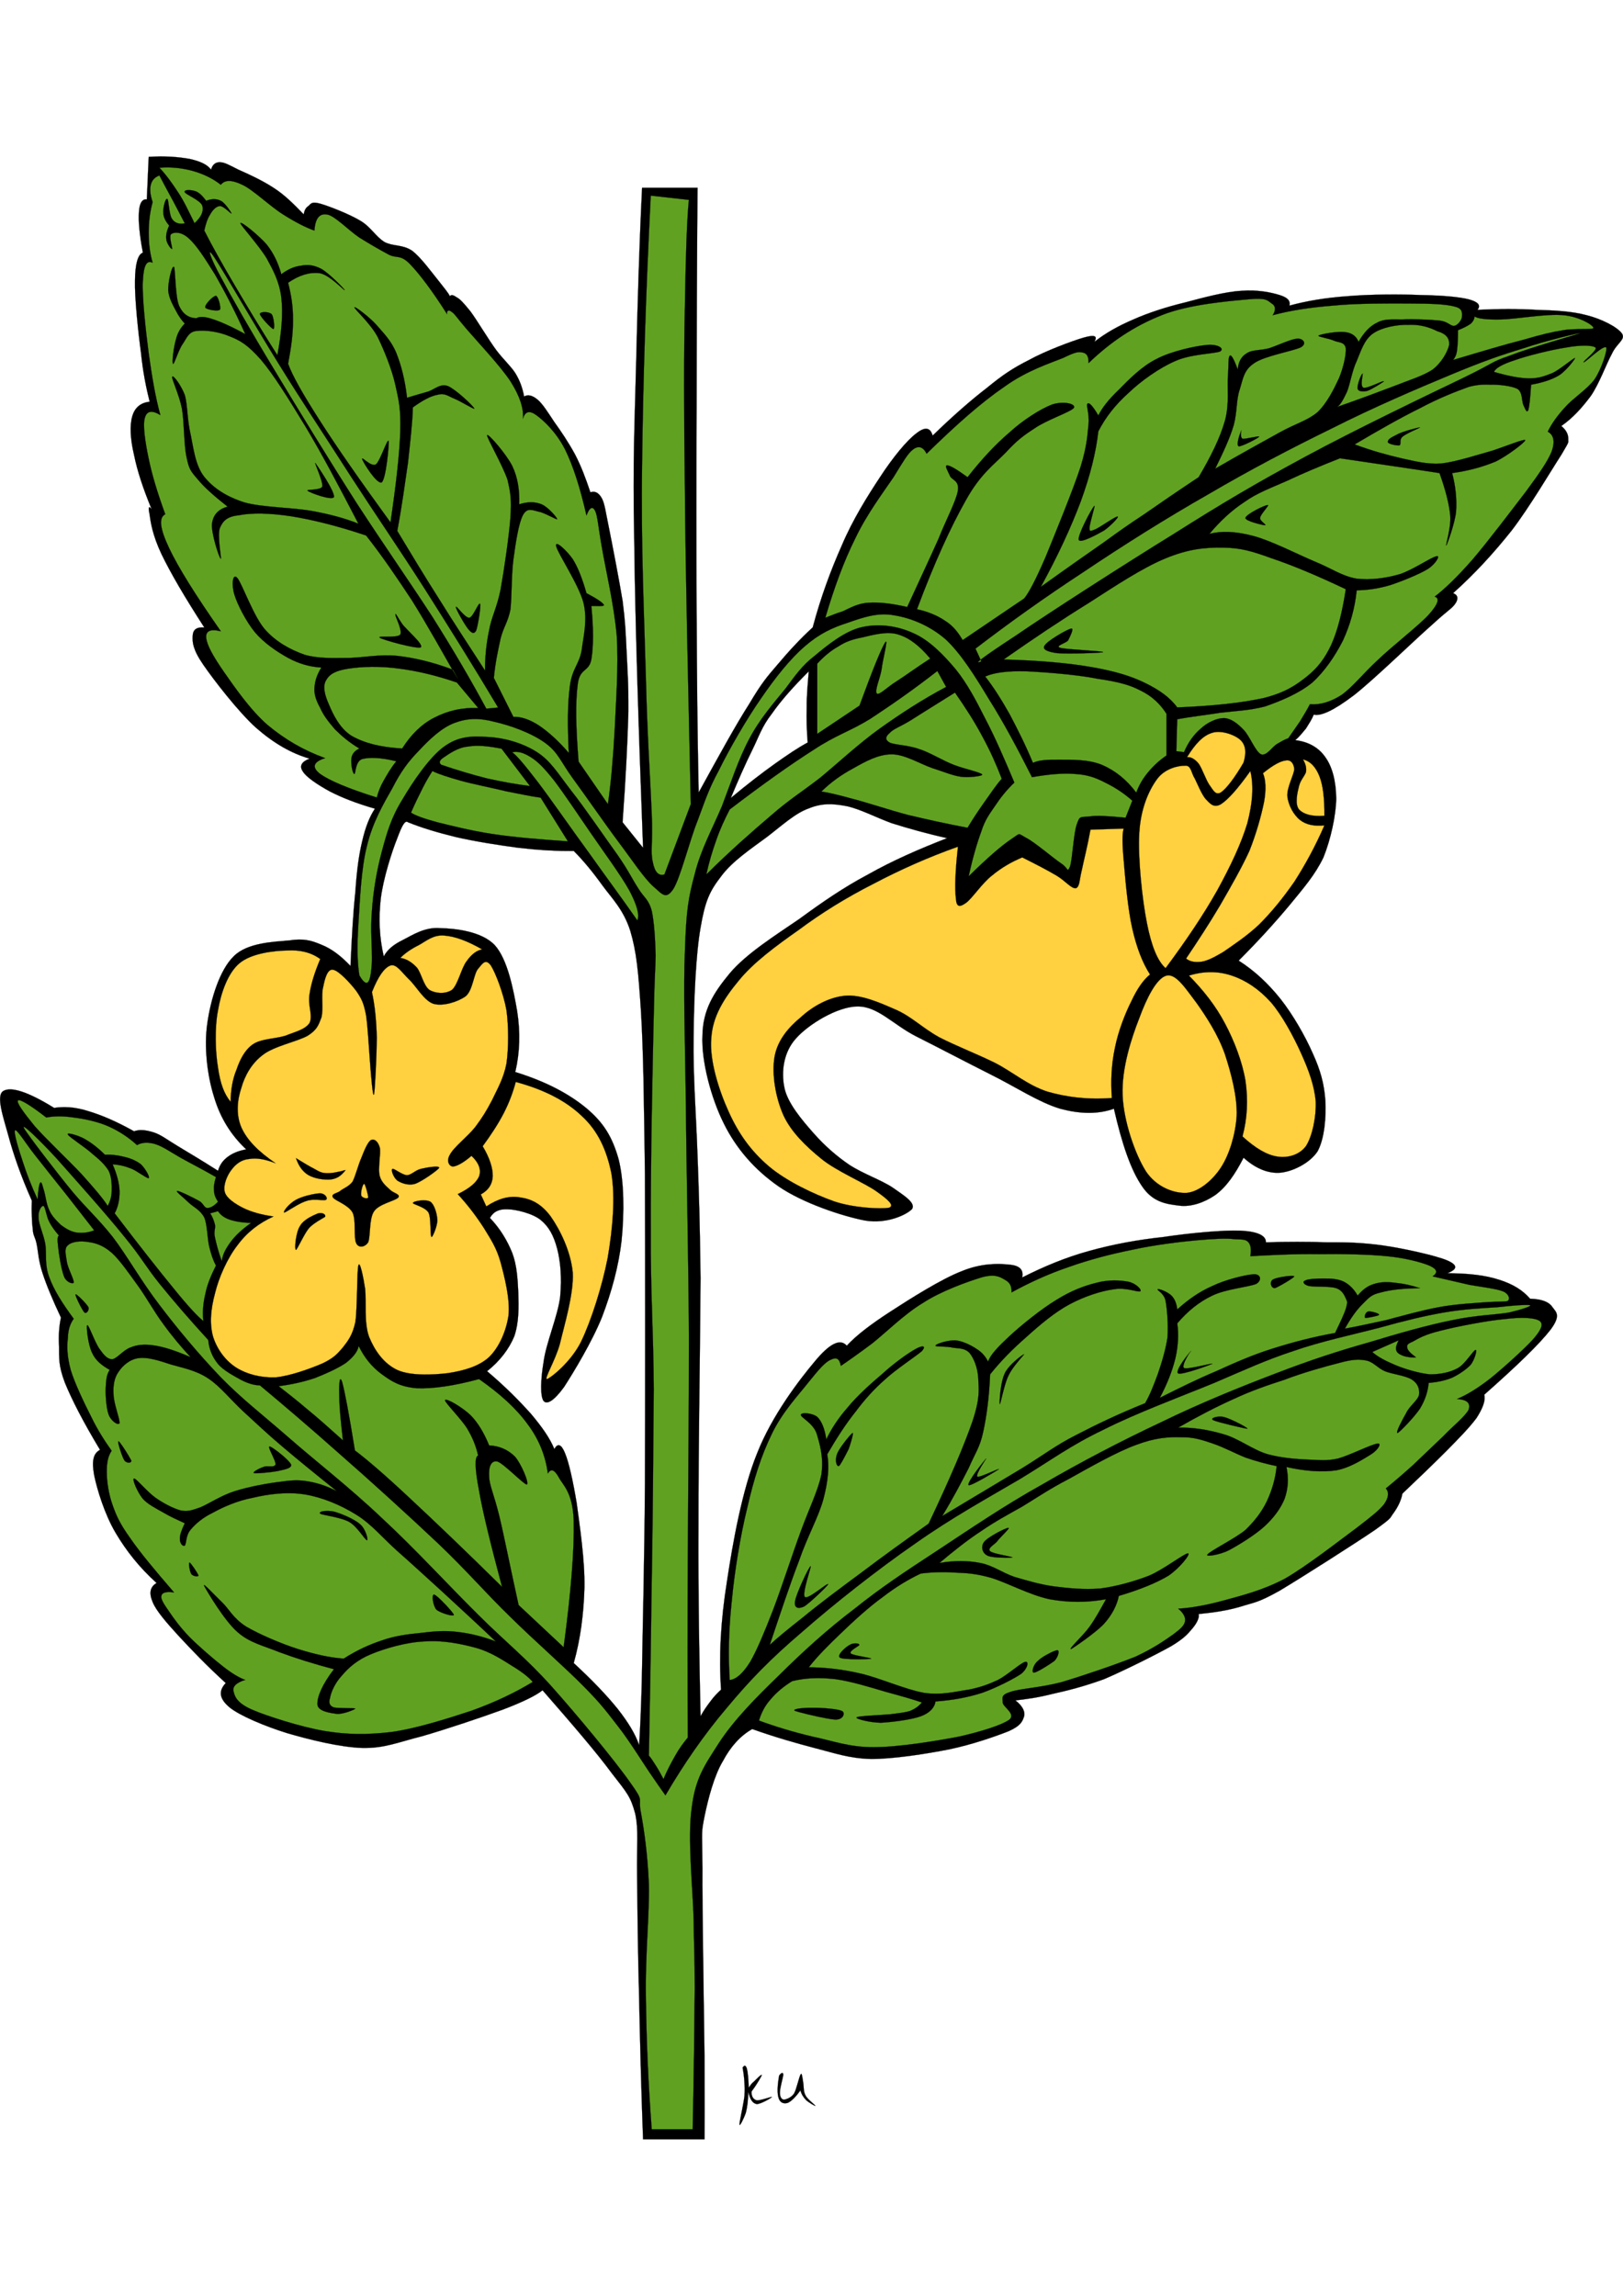 ﻿<?xml version="1.0" encoding="UTF-8"?>
<!DOCTYPE svg PUBLIC "-//W3C//DTD SVG 1.1//EN" "http://www.w3.org/Graphics/SVG/1.1/DTD/svg11.dtd">
<!-- Creator: CorelDRAW 2018 (64-Bit) -->
<svg xmlns="http://www.w3.org/2000/svg" xml:space="preserve" width="210mm" height="297mm" version="1.1" style="shape-rendering:geometricPrecision; text-rendering:geometricPrecision; image-rendering:optimizeQuality; fill-rule:evenodd; clip-rule:evenodd" viewBox="0 0 21000 29700" xmlns:xlink="http://www.w3.org/1999/xlink" xmlns:rdf="http://www.w3.org/1999/02/22-rdf-syntax-ns#" xmlns:cc="http://web.resource.org/cc/" xmlns:dc="http://purl.org/dc/elements/1.1/" xmlns:svg="http://www.w3.org/2000/svg" xmlns:inkscape="http://www.inkscape.org/namespaces/inkscape" xmlns:sodipodi="http://sodipodi.sourceforge.net/DTD/sodipodi-0.dtd" xmlns:ns1="http://sozi.baierouge.fr">
 <defs>
  <style type="text/css">
   <![CDATA[
    .str0 {stroke:black;stroke-width:2.04;stroke-miterlimit:22.926}
    .fil3 {fill:none}
    .fil0 {fill:black}
    .fil1 {fill:#61A121}
    .fil2 {fill:#FFD03F}
   ]]>
  </style>
 </defs>
 <g id="Layer_x0020_1">
  <path id="path5" class="fil0 str0" d="M4851.13 10461.8c-238.49,-69.08 -421.94,-140.42 -580.93,-221.96 -161.03,-87.76 -309.83,-187.42 -352.64,-261.02 -48.92,-71.34 -12.23,-126.27 87.65,-164.77 -234.41,-67.38 -462.71,-198.17 -693.04,-399.75 -230.33,-207.8 -546.28,-617.74 -680.81,-813.08 -138.61,-199.87 -142.69,-295.56 -138.61,-373.13 4.08,-81.53 46.88,-118.34 150.84,-110.41 -256.83,-397.48 -434.17,-700.97 -554.43,-949.65 -116.19,-246.64 -140.65,-413.79 -152.88,-509.59 -20.38,-93.76 -14.27,-124.34 26.5,-69.3 -114.15,-275.18 -187.53,-501.44 -228.3,-703.23 -48.92,-205.87 -57.07,-381.17 -24.46,-495.32 30.58,-114.15 105.99,-181.41 226.26,-193.64 -40.77,-163.07 -85.61,-370.98 -112.11,-631.89 -36.69,-271.1 -83.57,-717.5 -77.46,-937.65 2.04,-216.07 38.73,-338.37 101.92,-358.75 -44.84,-234.41 -59.11,-411.75 -50.96,-523.86 6.12,-118.23 42.81,-173.26 101.92,-165.11l24.46 -550.36c222.18,-14.27 391.37,2.04 529.97,26.5 134.53,30.58 224.22,69.3 277.22,138.61 16.31,-63.19 57.07,-97.84 114.15,-95.8 57.07,0 118.23,34.65 238.49,95.8 120.26,53 305.75,136.57 454.55,234.41 144.72,91.73 264.99,214.03 391.37,344.48 8.15,-50.96 26.5,-87.65 63.19,-110.07 30.58,-28.54 38.73,-59.11 150.84,-28.54 114.15,32.61 370.98,132.49 517.74,220.14 138.61,81.53 199.76,207.91 315.95,277.22 110.07,57.07 230.33,28.54 352.64,110.07 112.11,81.53 256.83,283.33 340.46,385.25 79.27,101.92 132.49,163.07 150.61,205.87 14.16,-26.5 47,-16.31 90.03,14.27 42.47,22.42 85.5,69.3 174.96,179.38 85.5,114.15 238.38,373.02 340.29,509.59 97.95,126.38 175.53,191.61 240.64,289.45 61.15,99.88 93.99,195.68 114.37,303.72 48.69,-30.58 109.85,-14.27 174.96,40.77 65.68,55.04 134.76,167.15 216.29,289.45 83.8,116.19 179.49,256.83 264.99,413.79 81.53,154.92 138.72,309.83 201.57,495.32 59.45,-22.42 112.11,8.15 151.18,83.57 34.54,71.34 42.47,150.84 87.76,370.98 44.73,222.18 132.49,676.74 177.22,947.61 34.54,264.99 38.5,387.29 50.96,634.16 10.19,240.64 26.61,417.86 24.35,798.92 -10.19,373.13 -32.84,848.19 -75.31,1433.08l264.99 330.1c-61.15,-1624.46 -101.92,-2931.28 -114.37,-3982.85 -20.38,-1051.79 6.23,-1510.43 24.35,-2272.77 18.68,-770.5 39.07,-1510.43 77.57,-2282.97l717.39 0c-7.93,1002.87 -11.89,1942.56 -11.89,2865.94 -3.96,917.26 -3.96,1779.49 0,2617.37 3.96,833.46 10.19,1597.85 26.61,2340.15 268.95,-489.21 476.75,-868.57 653.97,-1146.01 163.07,-275.18 230.45,-350.49 366.91,-509.59 138.72,-164.77 287.64,-327.84 454.67,-480.71 104.18,-389.55 232.15,-735.96 377.1,-1062.1 138.72,-328.18 334.06,-640.05 493.17,-880.57 163.07,-250.72 344.82,-472.9 467.12,-564.63 112.11,-89.69 183.45,-83.57 214.03,26.5 260.46,-252.76 493.17,-456.59 704.93,-619.66 203.84,-167.15 332.37,-252.76 542.43,-358.75 210.06,-116.19 558.28,-246.64 707.2,-289.45 142.69,-40.77 183.45,-22.42 138.72,55.04 138.72,-110.07 303.49,-203.84 503.36,-289.45 197.61,-87.65 425.79,-161.03 668.7,-220.14 230.45,-61.15 523.75,-140.65 731.55,-150.84 206.1,-16.31 383.33,20.38 493.17,55.04 106.45,32.61 140.99,75.42 126.83,136.57 224.22,-61.15 468.82,-101.92 755.89,-122.3 287.64,-24.46 678.89,-26.5 946.14,-14.27 262.72,4.08 486.94,22.42 617.17,55.04 120.6,32.61 161.37,75.42 114.37,136.57 279.14,-14.27 529.97,-14.27 768.35,0 234.41,6.12 456.93,18.35 644.35,69.3 187.42,46.88 391.25,148.8 454.67,234.41 54.92,79.5 -63.42,124.34 -126.83,260.91 -75.31,136.57 -164.77,391.37 -276.88,552.4 -116.07,154.92 -232.71,283.33 -379.36,385.25 57.19,46.88 90.03,101.92 90.03,165.11 -4.53,59.11 28.31,8.15 -90.03,207.91 -130.23,199.76 -407.67,672.66 -642.08,978.41 -238.38,299.64 -482.98,564.63 -758.16,811.27 58.89,20.61 75.31,69.3 26.61,138.38 -47,65.68 -87.76,75.87 -304.06,275.18 -224.22,195.91 -754.19,711.73 -1008.99,909.34 -258.76,195.91 -425.79,271.22 -517.52,248.57 -24.35,65.11 -65.11,122.3 -99.65,179.49 -45.3,53.22 -83.8,105.88 -138.72,150.61 169.3,20.38 301.79,93.99 388.99,220.26 91.73,126.27 138.72,314.25 140.99,538.47 -3.96,214.03 -69.64,521.48 -165.33,758.16 -108.15,225.92 -254.8,393.52 -439.95,619.44 -185.72,222.52 -402.01,460.9 -656.81,715.69 203.84,130.23 379.36,293.3 542.43,497.13 159.11,202.14 315.95,475.05 415.6,701.54 100.22,219.69 147.22,391.25 163.07,606.98 12.46,212.33 -10.19,497.7 -99.65,660.77 -99.65,152.88 -319.91,261.02 -479.02,276.88 -156.84,14.72 -323.87,-52.66 -479.02,-193.64 -112.11,218.56 -224.22,379.36 -366.91,483.54 -140.42,95.69 -311.98,156.84 -466.56,136.46 -163.07,-20.38 -338.59,-40.77 -479.02,-248.57 -144.95,-210.06 -259.32,-542.43 -365.21,-1005.03 -201.57,71.34 -428.06,71.34 -694.74,0 -275.18,-81.53 -579.23,-283.67 -895.18,-440.51 -319.91,-160.8 -680.59,-350.49 -972.19,-497.13 -295.56,-151.18 -495.44,-389.55 -756.46,-385.59 -262.72,2.26 -637.55,234.41 -794.96,413.9 -158.54,173.26 -193.64,424.09 -150.61,634.16 38.5,199.87 230.45,424.09 379.36,592.82 142.69,161.37 295.56,295.56 466.56,411.64 171,110.41 413.9,195.91 554.32,289.9 138.72,97.95 301.79,195.34 253.1,276.88 -63.42,71.34 -320.48,197.61 -605.85,151.18 -299.53,-57.19 -813.08,-228.75 -1122.8,-442.78 -308.02,-214.03 -546.39,-486.94 -707.2,-811.38 -167.6,-334.06 -293.86,-815.34 -277.44,-1143.18 6.23,-330.1 144.95,-550.36 352.75,-801.19 211.76,-252.53 587.16,-489.21 896.88,-700.97 299.53,-218.56 568.48,-405.97 894.61,-579.23 318.21,-179.49 658.5,-327.84 1021.45,-468.82 -264.99,-58.89 -501.66,-126.27 -717.39,-193.64 -220.26,-81.53 -403.71,-181.19 -580.93,-220.26 -179.49,-34.54 -322.17,-40.77 -491.47,28.88 -175.53,61.15 -350.49,224.22 -542.43,370.87 -195.34,144.95 -448.44,311.98 -592.82,509.59 -146.65,189.68 -206.1,315.95 -264.99,662.47 -61.15,346.52 -85.5,919.53 -90.03,1418.93 -7.93,493.17 32.84,1002.76 50.96,1528.77 18.68,517.52 28.88,786.47 39.07,1585.39 -3.96,807.42 -28.88,2226.34 -26.61,3188.34 -3.96,951.8 10.19,1763.18 26.61,2480.57 38.5,-73.04 83.23,-134.19 126.27,-191.38 43.03,-59.45 91.73,-110.41 138.72,-152.88 -28.88,-421.83 -6.23,-881.03 75.31,-1392.31 77.57,-515.82 197.61,-1188.48 391.25,-1665.23 191.95,-489.21 544.13,-947.84 744,-1186.21 191.95,-232.71 330.1,-304.06 416.17,-206.1 126.27,-136.46 317.64,-281.41 566.21,-442.21 254.8,-165.33 656.81,-420.13 921.79,-522.05 256.49,-105.88 480.71,-99.65 617.17,-83.8 130.79,10.19 185.72,65.68 165.33,165.33 277.44,-140.42 564.51,-261.02 870.27,-344.26 309.72,-86.06 621.7,-142.69 958.03,-179.49 328.4,-49.26 770.61,-91.73 997.1,-81.53 217.99,10.19 330.1,62.85 327.84,150.61 275.18,-7.93 540.17,-7.93 794.96,0 250.83,-1.7 456.93,3.96 719.66,40.77 261.02,36.8 685.12,130.79 831.77,193.64 136.46,59.45 136.46,114.37 0,165.33 266.69,1.7 486.94,24.35 668.7,83.8 181.19,56.62 307.45,136.46 403.14,246.3 151.18,3.96 244.6,40.77 289.9,109.85 42.47,61.15 116.07,100.22 -24.91,289.9 -148.91,191.38 -432.02,464.29 -857.81,841.39 18.12,81.53 -22.65,179.49 -100.22,301.79 -89.46,120.6 -228.18,263.29 -391.25,428.06 -167.03,167.03 -346.52,340.29 -568.48,550.36 -14.72,85.5 -57.19,171.56 -112.11,248.57 -59.45,75.87 0,47 -240.64,220.26 -254.8,173.26 -941.61,611.51 -1235.47,787.03 -291.03,163.07 -334.06,150.61 -505.06,206.1 -179.49,52.66 -352.75,77 -542.43,95.69 10.19,47 -20.38,112.11 -75.31,179.49 -57.19,65.11 -91.73,122.3 -277.44,234.41 -195.34,109.85 -611.51,317.64 -870.27,428.06 -263.29,95.69 -475.05,148.91 -668.7,191.38 -193.64,49.26 -350.49,69.64 -479.02,83.8 85.5,67.38 128.53,138.72 112.11,205.53 -20.38,63.42 -40.77,122.3 -201.57,193.64 -171.56,67.38 -467.12,171.56 -768.35,234.41 -301.79,59.45 -719.66,124.57 -1008.99,124.57 -289.9,-7.93 -468.82,-75.31 -719.66,-138.72 -263.29,-69.08 -526.01,-144.38 -819.31,-248.57 -152.88,85.5 -279.71,226.48 -379.36,413.9 -112.11,185.15 -191.38,486.94 -238.38,717.39 -43.03,224.22 -30.58,142.69 -26.61,660.2 -3.96,522.05 20.38,1846.98 26.61,2442.07 1.7,589.43 1.7,941.61 0,1074.1l-794.95 -0.04c-24.35,-650.01 -39.07,-1243.4 -50.96,-1818.11 -16.42,-576.97 -22.65,-1198.67 -26.61,-1597.85 -6.23,-407.67 22.65,-576.97 -24.35,-798.92 -59.45,-218.56 -101.92,-263.29 -301.79,-519.78 -199.87,-271.22 -501.66,-621.7 -896.88,-1074.67 -83.8,67.38 -252.53,151.18 -515.82,250.83 -266.69,97.95 -741.74,257.06 -1047.66,344.82 -307.79,77 -481.05,156.84 -770.5,150.61 -293.52,-10.19 -684.89,-108.15 -970.26,-191.38 -289.45,-90.03 -613.55,-226.48 -744,-332.37 -134.53,-112.11 -148.8,-212.33 -50.96,-315.95 -252.76,-230.45 -444.36,-432.02 -605.39,-605.28 -161.03,-175.53 -295.56,-330.67 -340.41,-442.78 -48.92,-116.07 -34.65,-195.34 50.96,-246.3 -224.22,-202.14 -393.4,-417.86 -529.97,-648.31 -142.69,-240.64 -240.53,-564.51 -277.22,-744 -34.65,-185.72 -12.23,-285.37 75.42,-330.1 -216.07,-358.98 -364.87,-648.31 -454.55,-868.57 -87.65,-230.45 -73.38,-326.14 -75.42,-468.82 -8.15,-140.42 0,-264.99 24.46,-373.13 -108.03,-229.88 -187.53,-419.56 -238.49,-576.4 -53,-159.11 -57.07,-283.67 -75.42,-373.13 -20.38,-100.22 -44.84,-101.92 -50.96,-193.64 -12.23,-93.99 -16.31,-220.26 -12.23,-370.87 -144.72,-324.44 -240.53,-607.55 -303.72,-841.96 -65.23,-238.38 -165.11,-519.78 -63.19,-576.97 97.84,-57.19 313.91,7.93 656.35,220.26 120.26,-20.38 267.03,-14.16 440.29,40.77 175.3,52.66 362.83,132.49 593.16,261.02 73.38,-26.61 154.92,-16.42 252.76,14.16 91.73,28.31 173.26,93.42 315.95,179.49 140.65,85.5 307.79,183.45 517.74,317.64 22.42,-75.31 61.15,-132.49 124.34,-179.49 61.15,-46.43 138.61,-79.27 240.53,-97.39 -195.68,-183.45 -334.29,-403.71 -415.83,-677.19 -87.65,-275.18 -132.49,-650.01 -87.65,-951.8 42.81,-309.72 158.99,-690.78 340.41,-868 177.34,-179.49 523.86,-187.98 717.5,-206.1 189.57,-28.31 281.29,-2.26 417.86,54.92 134.53,53.22 252.76,144.95 377.1,275.18 16.31,-377.1 34.65,-693.04 63.19,-964.26 18.35,-272.91 44.84,-470.52 87.65,-647.75 40.88,-179.49 95.92,-320.48 165.22,-422.39l0 -0.01zm114.15 1910.4c-57.07,-246.87 -67.27,-487.51 -38.73,-744 30.58,-259.32 146.76,-620 214.03,-784.77 61.15,-165.33 99.88,-236.68 138.61,-206.1 175.3,71.34 379.14,132.49 619.61,191.38 240.64,55.49 546.39,104.18 807.42,138.72 252.53,28.88 489.21,44.73 717.39,40.77 120.04,120.6 242.34,267.25 366.91,440.51 124,171 275.18,313.68 364.64,592.82 81.53,275.18 104.18,519.78 138.72,1048.06 30.58,521.48 36.8,1070.14 50.96,2093.28 3.96,1029.37 3.96,2937.51 0,4017.84 -7.93,1063.91 -28.31,1785.27 -36.8,2354.31 -10.19,564.51 -30.58,896.88 -38.5,1020.88 -47,-138.72 -136.46,-289.33 -277.44,-468.82 -142.69,-177.22 -332.37,-374.83 -568.48,-592.82 87.76,-310.28 128.53,-636.42 138.72,-978.41 5.66,-352.75 -61.15,-797.23 -100.22,-1088.83 -48.69,-293.3 -101.92,-529.97 -150.61,-646.05 -47,-118.34 -95.69,-136.46 -138.72,-54.92 -57.19,-140.99 -160.8,-287.64 -303.49,-456.93 -151.18,-168.73 -332.37,-352.18 -566.78,-550.36 164.77,-130.23 285.37,-289.33 352.75,-454.1 61.15,-183.45 56.62,-377.1 50.96,-565.08 -8.49,-177.22 -18.68,-352.18 -77.57,-509.59 -63.42,-158.54 -156.84,-315.95 -289.33,-454.1 44.73,-81.53 117.77,-116.64 228.18,-112.11 103.62,1.7 319.91,50.96 428.06,138.16 105.88,86.06 169.3,202.14 214.03,373.13 42.47,165.33 61.15,369.17 38.5,620 -30.58,250.27 -183.45,601.32 -214.03,839.69 -38.5,225.92 -47,448.44 0,509.59 43.03,48.69 130.79,1.7 263.29,-179.49 124,-191.38 364.64,-588.86 493.17,-909.34 122.3,-321.61 214.03,-652.28 252.53,-990.3 34.54,-352.75 34.54,-754.19 -38.5,-1048.06 -81.53,-289.33 -193.64,-472.79 -416.17,-660.2 -225.92,-187.42 -525.44,-346.52 -921.23,-468.82 59.45,-254.8 67.38,-509.59 24.35,-787.03 -48.69,-283.11 -124,-670.39 -289.33,-853.85 -169.3,-179.49 -511.29,-216.29 -704.93,-220.26 -197.89,-18.12 -360.96,90.03 -481.22,151.18 -128.42,62.85 -201.8,126.27 -250.72,214.03l-0.03 -0.01zm4490.46 -2048.55c97.95,-234.41 187.42,-438.25 277.44,-620 89.46,-181.19 124,-303.49 252.53,-468.82 122.3,-174.96 279.14,-350.49 479.02,-550.36 -12.46,156.84 -28.31,309.72 -26.61,467.12 -3.96,152.88 0,301.22 12.46,454.1 -126.27,67.38 -258.76,157.41 -428.06,277.44 -165.33,118.34 -356.71,264.99 -566.78,440.51l0 0.01z" />
  <path id="path7" class="fil1 str0" d="M9441.58 21733.95c-20.38,-309.72 -14.16,-643.78 26.61,-1019.18 34.54,-377.1 112.11,-851.58 201.57,-1212.83 83.8,-368.6 181.19,-674.36 315.95,-949.54 134.76,-283.67 346.52,-505.63 479.02,-674.92 128.53,-159.11 214.03,-261.02 289.33,-289.33 71.34,-34.54 108.15,-10.19 126.27,81.53 90.03,-61.15 224.22,-155.14 403.71,-289.33 175.53,-138.72 417.86,-381.06 656.24,-523.75 236.68,-155.14 573.01,-273.48 756.46,-330.67 171,-48.69 238.38,-10.19 303.49,28.88 65.68,34.54 91.73,81.53 87.76,164.77 238.38,-130.23 479.02,-240.07 744,-330.1 263.29,-93.42 536.2,-164.77 819.31,-221.96 277.44,-61.15 607.55,-101.92 834.03,-122.3 217.99,-18.68 378.8,-28.88 491.47,-14.16 103.62,3.96 144.38,1.7 177.22,40.77 30.58,36.24 38.5,93.42 24.35,178.92 299.53,-15.85 580.93,-30.58 882.72,-26.05 295.56,-4.53 633.59,1.7 882.72,26.05 238.38,22.65 452.4,79.84 556.59,124.57 95.69,44.73 107.58,87.76 36.24,136.46 167.03,39.07 324.44,75.31 479.02,110.41 148.91,26.05 344.82,48.69 430.32,83.23 77.57,30.58 95.69,97.95 62.85,124.57 -32.27,11.89 -105.88,6.23 -252.53,14.16 -155.14,12.46 -421.83,24.35 -644.35,67.38 -228.18,42.47 -479.02,113.81 -680.59,167.03 -206.1,44.73 -374.83,81.53 -529.97,109.85 75.31,-134.19 148.91,-240.07 228.18,-317.64 81.53,-79.84 106.45,-122.3 238.94,-151.18 122.3,-34.54 293.3,-52.66 505.06,-54.92 -116.07,-38.5 -214.03,-58.89 -315.95,-69.08 -105.88,-14.16 -195.34,-12.46 -276.88,14.16 -87.76,24.35 -151.18,77.57 -214.03,150.61 -49.26,-85.5 -108.15,-142.69 -177.22,-178.92 -73.61,-36.8 -173.83,-43.03 -253.1,-41.33 -87.76,-1.7 -217.99,4.53 -250.83,26.61 -36.24,12.46 -20.38,50.96 49.26,69.64 66.81,14.16 268.95,0 354.45,28.31 77.57,26.61 104.18,87.76 126.27,136.46 20.38,43.03 20.38,45.3 0,124.57 -24.35,77.57 -71.34,173.26 -140.42,318.21 -295.56,52.66 -560.55,124 -819.31,205.53 -253.1,79.84 -487.51,183.45 -719.66,289.33 -244.6,101.92 -485.24,222.52 -729.85,344.82 95.69,-177.79 163.07,-352.75 201.57,-509.59 36.8,-159.11 44.73,-315.95 24.91,-454.67 132.49,-155.14 280.84,-277.44 454.1,-358.98 175.53,-85.5 468.82,-109.85 566.78,-150.61 81.53,-48.69 58.89,-132.49 -36.8,-124.57 -101.92,6.23 -362.38,69.64 -529.97,151.18 -167.03,73.04 -315.95,177.22 -454.1,303.49 -10.19,-79.27 -32.84,-136.46 -75.31,-179.49 -49.26,-48.69 -163.07,-91.73 -177.79,-81.53 -18.12,10.19 81.53,45.3 101.92,151.18 18.68,97.95 36.8,311.98 24.91,468.82 -22.65,159.11 -75.87,332.37 -126.83,480.71 -52.66,140.99 -99.65,264.99 -163.07,373.13 -336.33,134.76 -629.63,275.18 -896.88,413.9 -264.99,134.76 -411.64,252.53 -693.04,425.79 -291.03,175.53 -633.59,379.36 -1035.04,620 142.69,-234.41 248.57,-438.25 341.99,-620 79.84,-187.42 144.95,-264.99 187.98,-468.82 44.73,-205.53 77,-448.44 89.46,-744 138.72,-173.26 291.6,-327.84 466.56,-480.71 173.26,-156.84 373.13,-326.14 566.78,-428.06 191.95,-101.92 407.67,-171.56 569.04,-191.95 152.88,-28.31 305.75,40.77 340.29,26.61 26.61,-20.38 -61.15,-105.88 -152.88,-124 -104.18,-20.38 -261.02,-28.88 -416.17,14.16 -156.84,38.5 -326.14,101.92 -515.25,220.26 -193.64,116.07 -458.63,330.1 -607.55,468.82 -144.95,136.46 -244.6,236.11 -277.44,330.1 -32.27,-65.11 -77.57,-120.6 -150.61,-165.33 -75.31,-50.96 -191.95,-105.88 -277.44,-109.85 -93.42,-2.26 -248.57,44.73 -252.53,69.08 -2.26,16.42 144.38,3.96 228.18,26.61 73.61,10.19 152.88,2.26 214.03,69.08 50.96,63.42 104.18,181.75 112.11,330.67 3.96,140.42 28.31,238.38 -75.31,552.06 -110.41,318.21 -293.86,746.27 -566.78,1323.24 -311.98,221.96 -599.05,428.06 -870.27,633.59 -281.41,207.8 -554.32,411.64 -756.46,579.23 -199.87,156.84 -340.29,272.91 -429.75,356.71 140.42,-416.17 256.49,-770.61 378.8,-1088.83 110.41,-319.91 254.8,-570.74 315.95,-798.92 61.15,-234.41 77.57,-420.13 49.26,-578.67 124,-212.33 236.11,-387.29 366.34,-550.36 122.3,-163.07 232.71,-285.37 377.1,-413.9 144.95,-134.76 407.67,-305.75 481.28,-370.87 61.15,-71.34 6.23,-75.87 -77.57,-28.88 -91.73,49.26 -281.41,183.45 -428.06,318.21 -148.91,126.27 -334.06,291.03 -454.67,439.95 -124,140.99 -214.03,281.41 -276.88,413.9 -20.38,-142.69 -61.15,-236.68 -114.37,-289.33 -61.15,-53.22 -214.03,-65.11 -214.03,-28.31 -2.26,34.54 148.91,99.65 201.57,234.41 40.77,134.19 96.26,313.68 63.42,537.9 -43.03,206.1 -156.84,435.98 -264.99,729.85 -109.85,297.26 -252.53,741.74 -364.64,1033.34 -110.41,283.11 -202.14,503.36 -291.6,660.2 -95.69,151.18 -181.75,226.48 -264.99,234.41l0.02 0z" />
  <path id="path9" class="fil0 str0" d="m10829.37 18813.43c19.958 -58.178 108.714 -175.912 163.072 -237.118 18.119 -20.402 32.416 -34.522 39.068 -38.062 4.538 -3.116 5.379 3.467 3.663 16.304 -5.149 38.511 -33.39 133.319 -54.623 191.496 -9.26 17.835 -20.064 39.244 -31.591 61.645 -34.583 67.201 -75.141 143.323 -94.679 158.615 -26.333 4.245 -41.831 -43.738 -36.945 -98.096 1.629 -18.119 5.522 -36.947 12.035 -54.784" />
  <path id="path11" class="fil0 str0" d="M10489.07 20260.66c-22.08,5.66 -191.38,366.91 -201.57,454.1 -14.16,83.8 34.54,104.18 113.81,69.64 69.64,-39.07 310.28,-271.22 314.25,-289.33 -6.23,-26.61 -261.02,203.84 -301.79,164.77 -40.77,-42.47 91.73,-411.64 75.31,-399.18l-0.01 0z" />
  <path id="path13" class="fil0 str0" d="M12760.15 18868.35c-18.68,16.42 -259.32,319.91 -226.48,344.26 24.35,18.68 369.17,-189.68 389.55,-205.53 14.16,-20.38 -250.83,113.81 -277.44,95.69 -30.58,-24.35 130.23,-254.8 114.37,-234.41l0 -0.01z" />
  <path id="path15" class="fil0 str0" d="m12937.37 18166.81c-2.548 -2.973 -3.326 -22.542 -2.202 -51.94 3.372 -88.195 23.862 -264.852 65.052 -347.24 36.945 -84.083 155.104 -184.41 215.22 -227.407 20.039 -14.333 33.628 -22.295 35.61 -21.163 0.566 0.994 -8.459 11.535 -23.137 28.583 -44.032 51.143 -138.938 160.812 -178.433 246.597 -39.916 77.715 -79.515 249.699 -99.449 329.881 -6.645 26.727 -11.104 43.254 -12.661 42.689" />
  <path id="path17" class="fil0 str0" d="M15410.02 17478.3c-14.72,10.19 -216.29,258.76 -165.33,289.33 48.69,24.35 421.83,-114.37 442.21,-124.57 3.96,-14.16 -319.91,77.57 -366.91,54.92 -40.77,-32.27 91.73,-234.41 90.03,-219.69l0 0.01z" />
  <path id="path19" class="fil0 str0" d="m17704.87 16966.44c-9.626 1.558 -18.012 6.937 -24.886 14.289 -20.623 22.057 -27.631 61.868 -13.614 69.511 13.593 0.7 102.026 -14.012 148.736 -27.709 15.578 -4.566 26.504 -9.096 28.484 -13.061 1.983 -4.674 -4.174 -10.19 -14.905 -15.719 -32.193 -16.588 -105.552 -33.258 -123.815 -27.311" />
  <path id="path21" class="fil0 str0" d="m16467.7 16554.81c32.273 -22.935 166.464 -47.141 236.559 -49.209 23.366 -0.689 39.608 1.081 42.581 6.179 0.6 4.105 -13.094 14.969 -33.407 29.143 -60.939 42.52 -186.851 114.82 -219.123 123.737 -13.306 -0.426 -24.169 -5.839 -32.343 -14.138 -24.524 -24.895 -24.844 -75.747 5.733 -95.712" />
  <path id="path23" class="fil1 str0" d="M9820.38 22258.26c214.03,79.27 442.78,148.35 693.04,207.8 250.83,50.96 471.09,138.72 794.96,136.46 314.25,0 801.19,-79.27 1099.02,-136.46 289.33,-65.11 554.32,-148.91 653.97,-220.26 86.06,-75.31 -87.2,-165.33 -87.2,-221.96 0,-61.15 -28.88,-96.26 101.92,-137.02 124,-42.47 378.8,-52.66 653.97,-124 275.18,-81.53 705.5,-228.18 960.3,-330.1 238.38,-110.41 381.06,-212.33 491.47,-289.9 103.62,-77 138.16,-113.81 150.61,-164.77 12.46,-53.22 -22.65,-116.07 -87.76,-167.03 173.26,-10.19 375.4,-47 605.28,-110.41 228.18,-62.85 485.24,-126.27 770.61,-275.18 283.11,-160.8 715.69,-499.4 933.68,-660.2 211.76,-163.07 285.37,-222.52 352.75,-303.49 61.15,-86.06 69.08,-157.41 24.35,-206.1 114.37,-93.99 224.22,-187.42 352.75,-303.49 126.27,-120.6 264.99,-253.1 391.25,-373.13 118.34,-124.57 293.3,-264.99 328.4,-344.82 24.35,-83.23 -18.68,-126.27 -151.18,-136.46 122.3,-48.69 264.99,-136.46 428.06,-262.72 165.33,-132.49 428.06,-371.43 544.13,-495.44 112.11,-126.27 151.18,-203.84 100.22,-248.57 -63.42,-47 -240.64,-53.22 -454.67,-26.61 -220.26,18.12 -635.86,99.65 -831.77,150.61 -201.57,49.26 -283.11,97.95 -354.45,138.72 -77.57,32.84 -81.53,47 -75.31,81.53 3.96,34.54 44.73,73.61 113.81,124.57 -56.62,5.66 -109.85,-4.53 -150.61,-14.72 -44.73,-14.16 -89.46,-36.24 -101.92,-66.81 -16.42,-39.07 -2.26,-77.57 26.61,-138.72l-340.29 150.61c65.11,59.45 167.03,114.37 289.33,165.33 120.04,52.66 313.68,109.85 454.67,124 136.46,0 260.46,-24.35 364.64,-81.53 95.69,-54.92 197.61,-229.88 228.18,-234.41 24.35,-7.93 -12.46,126.27 -63.42,191.95 -58.89,61.15 -146.65,122.3 -240.07,167.03 -90.03,36.8 -193.64,58.89 -304.06,67.38 -10.19,112.11 -44.73,220.26 -112.11,332.37 -73.04,109.85 -258.76,301.22 -289.33,315.95 -34.54,3.96 65.11,-177.79 112.11,-261.02 40.77,-87.76 151.18,-163.07 165.33,-234.41 7.93,-75.31 -14.16,-142.69 -90.03,-193.64 -79.27,-53.22 -254.8,-71.34 -352.75,-110.41 -99.65,-44.73 -148.35,-120.04 -240.07,-138.16 -93.99,-18.68 -173.26,-16.42 -340.86,28.31 -185.15,47 -484.68,130.23 -717.39,220.26 -232.15,75.31 -429.75,142.69 -656.24,248.57 -228.18,101.92 -471.09,228.18 -719.66,370.87 191.95,-3.96 385.59,26.61 580.93,83.8 197.61,53.22 385.59,205.53 579.23,261.02 183.45,48.69 358.41,61.15 517.52,69.08 146.65,3.96 240.64,20.38 391.25,-14.16 148.91,-40.77 430.32,-183.45 505.63,-191.95 67.38,-15.85 12.46,81.53 -77.57,137.02 -97.39,58.89 -266.69,173.26 -452.4,207.8 -185.15,26.61 -397.48,11.89 -643.78,-43.03 30.58,148.91 22.08,281.41 -24.91,413.9 -54.92,130.23 -140.42,244.6 -264.99,358.98 -122.3,109.85 -334.06,240.07 -454.1,303.49 -124.57,63.42 -314.25,89.46 -277.44,54.92 34.54,-47 360.68,-207.8 491.47,-317.64 122.3,-118.34 211.76,-236.68 276.88,-371.43 65.11,-140.42 110.41,-289.33 126.27,-454.1 -132.49,-26.61 -266.69,-63.42 -403.14,-110.41 -140.99,-56.62 -279.71,-132.49 -416.17,-178.92 -136.46,-47 -256.49,-87.76 -415.6,-83.8 -167.03,-6.23 -342.56,7.93 -580.93,97.95 -250.83,89.46 -621.7,301.79 -870.27,439.95 -253.1,130.79 -417.86,244.6 -605.85,358.98 -195.34,109.85 -348.22,191.38 -529.97,315.95 -181.19,118.34 -356.71,258.76 -541.86,413.9 193.64,-32.84 364.64,-32.84 529.97,0 160.8,30.58 279.14,124 439.95,179.49 155.14,44.73 318.21,95.69 505.63,122.3 187.42,24.35 389.55,44.73 605.28,28.31 206.1,-26.61 434.28,-89.46 630.19,-165.33 189.68,-79.27 460.33,-291.03 505.63,-289.33 40.77,3.96 -106.45,189.68 -253.1,289.33 -150.61,90.03 -364.64,179.49 -642.08,261.02 -24.35,122.3 -87.76,244.6 -189.68,358.98 -103.62,113.81 -401.44,315.95 -429.75,330.1 -34.54,-2.26 163.07,-179.49 240.07,-289.33 79.84,-110.41 140.99,-226.48 214.03,-356.71 -244.6,44.73 -482.98,44.73 -731.55,0 -252.53,-53.22 -554.32,-216.29 -756.46,-277.44 -207.8,-57.19 -315.95,-61.15 -466.56,-67.38 -154.58,-10.19 -299.53,-5.66 -442.21,12.46 -159.11,75.31 -319.91,171 -491.47,303.49 -179.49,128.53 -381.06,314.25 -541.86,468.82 -161.37,155.14 -300.09,291.6 -416.17,440.51 207.8,1.7 432.02,24.35 681.15,83.23 246.3,59.45 570.74,204.4 806.85,246.87 232.71,34.54 416.17,-18.12 580.93,-40.77 155.14,-30.58 257.06,-69.08 377.1,-124.57 122.3,-62.85 297.83,-221.96 352.75,-234.41 53.22,-14.16 36.8,81.53 -48.69,152.88 -95.69,65.68 -322.17,181.75 -505.63,246.87 -191.38,61.15 -383.33,95.69 -605.28,112.11 -10.19,77.57 -73.61,148.91 -189.68,191.38 -124.57,45.3 -374.83,75.87 -515.82,83.8 -148.91,-2.26 -330.1,-50.96 -315.95,-69.08 22.65,-20.38 315.95,-28.88 440.51,-40.77 116.07,-16.42 179.49,-20.38 252.53,-43.03 65.11,-26.61 116.07,-63.42 152.88,-109.85 -126.27,-43.03 -279.14,-86.06 -466.56,-137.02 -191.95,-56.62 -454.67,-138.16 -656.24,-164.77 -208.37,-22.65 -385.59,-16.42 -556.59,26.61 -114.37,71.34 -203.84,146.65 -277.44,234.41 -75.31,83.23 -120.6,174.96 -151.18,275.18l0.03 -0.03z" />
  <path id="path25" class="fil0 str0" d="m13049.48 19765.23c-8.636 -0.566 -29.514 6.549 -56.746 18.493 -81.695 35.832 -220.559 115.135 -257.504 160.997 -33.548 41.197 -34.926 99.581 -4.379 141.727 10.182 14.049 23.912 26.293 41.179 35.492 14.863 9.24 42.182 15.711 74.96 20.268 98.334 13.669 245.798 9.745 253.44 8.042 -1.695 -12.315 -143.216 -32.595 -229.155 -57.25 -28.646 -8.218 -51.117 -16.923 -60.175 -25.98 -9.26 -9.24 -11.004 -18.648 -7.872 -28.344 9.396 -29.088 63.22 -60.408 95.072 -93.956 26.333 -38.224 114.129 -121.344 144.439 -159.564 10.103 -12.744 13.819 -20.491 6.741 -19.926" />
  <path id="path27" class="fil0 str0" d="M15699.35 18372.91c57.19,26.61 405.41,108.15 439.95,109.85 18.68,-7.93 -225.92,-134.19 -301.22,-150.61 -77.57,-20.38 -191.95,14.16 -138.72,40.77l-0.01 -0.01z" />
  <path id="path29" class="fil0 str0" d="m13428.28 21487.64c12.316 -13.305 31.849 -28.628 54.834 -44.127 68.955 -46.499 168.963 -94.593 198.266 -94.593 8.068 0.7 12.844 5.344 14.675 14.191 5.493 26.542 -15.525 84.614 -53.745 124.529 -14.723 10.618 -36.204 25.339 -60.755 41.45 -73.653 48.331 -174.933 109.16 -204.235 109.16 -9.068 0.7 -13.838 -6.759 -15.049 -17.562 -3.636 -32.408 24.819 -101.203 66.009 -133.048" />
  <path id="path31" class="fil0 str0" d="M10994.7 21279.84c-47,22.08 -173.26,132.49 -126.27,164.77 47,28.88 374.83,20.38 403.71,14.16 14.16,-11.89 -236.68,-40.77 -264.99,-69.08 -24.91,-32.84 109.85,-95.69 112.11,-109.85 -2.26,-26.61 -87.76,-26.61 -124.57,0l0.01 0z" />
  <path id="path33" class="fil0 str0" d="m10513.42 22092.92c26.046 -0.565 59.203 0.037 95.184 1.675 107.941 4.912 241.284 19.138 284.176 39.095 11.758 5.096 19.147 14.508 22.076 25.797 8.786 33.867 -22.641 84.618 -97.386 86.313 -27.603 -0.565 -70.953 -6.581 -121.346 -15.605 -151.179 -27.072 -365.739 -81.22 -408.624 -96.505 -12.316 -6.653 -11.076 -12.668 -0.61 -17.914 31.399 -15.738 145.845 -24.551 226.53 -22.856" />
  <path id="path35" class="fil1 str0" d="M8609.82 23226.48c238.38,-405.97 495.44,-780.81 794.96,-1133.56 295.56,-354.45 556.59,-625.66 970.49,-978.41 407.67,-358.98 984.08,-813.08 1463.09,-1143.75 475.05,-336.33 947.84,-595.09 1364,-839.69 405.41,-246.3 650.01,-432.02 1071.84,-633.59 426.36,-216.29 1015.22,-434.28 1437.61,-607.55 409.37,-175.53 657.94,-291.6 1020.88,-411.64 355.01,-124.57 797.23,-218.56 1123.36,-304.06 319.91,-89.46 566.78,-148.91 819.31,-193.64 252.53,-44.73 505.63,-57.19 694.74,-69.08 194.21,-22.65 391.82,-36.8 428.62,-26.61 22.08,12.46 -112.11,57.19 -277.44,95.69 -177.22,28.88 -424.09,32.84 -731.55,97.95 -308.02,61.15 -703.23,173.26 -1084.3,289.33 -383.33,108.15 -754.19,228.18 -1198.67,399.75 -454.67,173.26 -984.64,387.29 -1488,633.59 -509.59,238.94 -1039.56,515.82 -1527.07,799.49 -497.13,275.18 -963.69,595.09 -1375.89,866.3 -411.64,268.95 -719.09,472.79 -1057.68,744 -350.49,264.99 -674.92,560.55 -972.19,856.11 -301.79,291.03 -591.13,584.9 -783.07,880.46 -185.15,289.33 -305.75,452.4 -352.75,841.96 -56.62,381.06 14.72,1045.23 24.91,1442.71 3.96,389.55 14.16,436.55 14.16,895.18 -3.96,458.63 -10.19,1051.46 -26.61,1818.11l-529.98 0.01c-47,-613.77 -69.08,-1179.99 -75.31,-1708.26 -10.19,-537.9 47,-1061.65 38.5,-1461.39 -16.42,-397.48 -62.85,-707.2 -101.92,-921.23 -44.73,-217.99 53.22,-126.27 -138.72,-393.52 -197.61,-283.11 -694.74,-882.72 -1020.88,-1247.36 -328.4,-365.21 -583.2,-562.81 -946.14,-923.49 -374.83,-370.87 -833.46,-870.27 -1249.29,-1253.59 -413.79,-393.52 -864.27,-741.74 -1210.79,-1045.79 -352.64,-307.45 -593.16,-489.21 -870.38,-772.31 -285.37,-297.83 -558.51,-625.66 -794.96,-937.65 -236.45,-308.02 -419.9,-638.12 -605.39,-880.46 -191.61,-240.64 -324.1,-352.75 -515.71,-579.23 -195.68,-236.68 -597.24,-758.16 -631.89,-827.8 -36.69,-75.31 193.64,144.95 415.83,385.59 214.03,240.64 658.39,737.77 884.65,1020.88 220.14,267.25 269.06,377.1 452.52,605.28 181.41,224.22 389.33,464.86 631.89,729.85 10.19,118.34 55.04,224.22 126.38,310.28 71.34,85.5 205.87,154.58 301.68,207.8 91.73,47 169.18,67.38 240.53,69.08 303.72,253.1 648.2,546.39 1033.45,888.95 387.29,338.03 900.96,805.15 1273.98,1157.9 370.87,352.18 611.51,637.55 933.68,949.54 313.68,309.72 704.93,650.01 945.57,895.18 232.71,234.41 299.53,330.1 454.67,529.41 152.88,195.91 334.06,495.44 442.21,648.31 99.65,147.22 156.84,222.52 163.07,234.98l0 -0.01z" />
  <path id="path37" class="fil1 str0" d="M1218.77 15916.69c-110.07,-142.69 -228.3,-291.6 -354.68,-454.67 -136.57,-169.3 -303.72,-383.33 -415.83,-523.75 -112.11,-142.69 -230.33,-334.06 -252.76,-315.95 -24.46,18.12 48.92,258.76 101.92,413.9 46.88,146.65 110.07,309.72 189.57,480.71 8.15,-132.49 20.38,-205.53 36.69,-219.69 16.31,-14.72 30.58,61.15 50.96,124 16.31,59.45 26.5,161.37 63.19,234.41 30.58,75.31 93.76,136.46 150.84,191.95 57.07,42.47 124.34,85.5 201.8,97.39 71.34,8.49 144.72,4.53 228.3,-28.31l0 0.01z" />
  <path id="path39" class="fil1 str0" d="M2466.25 17557.57c-122.3,-132.49 -242.57,-275.18 -352.64,-428.06 -116.19,-155.14 -220.14,-346.52 -328.18,-495.44 -118.23,-163.07 -234.41,-332.37 -340.41,-428.06 -112.11,-95.69 -205.87,-126.27 -303.72,-138.72 -101.92,-18.12 -216.07,-3.96 -262.95,43.03 -50.96,40.77 -26.5,120.04 -14.27,206.1 8.15,81.53 95.8,236.11 89.69,275.18 -6.12,24.35 -97.84,0 -126.38,-81.53 -34.65,-90.03 -67.27,-291.6 -75.42,-385.59 -12.23,-87.76 -8.15,-136.46 12.23,-138.72 -48.92,-56.62 -93.76,-113.81 -126.38,-178.92 -38.73,-69.64 -50.96,-195.91 -75.42,-206.1 -24.46,-7.93 -71.34,63.42 -63.19,150.61 0,86.06 63.19,208.37 87.65,344.82 18.35,128.53 -12.23,262.72 50.96,428.06 59.11,163.07 167.15,334.06 315.95,536.2 -40.77,56.62 -73.38,134.19 -75.42,248.57 -14.27,109.85 -10.19,240.64 36.69,413.9 50.96,168.73 173.26,425.79 264.99,605.28 83.57,173.26 179.38,319.91 264.99,439.95 -46.88,67.38 -65.23,157.41 -63.19,277.44 0,116.07 22.42,279.14 75.42,425.79 46.88,134.76 93.76,240.64 228.3,428.06 130.46,189.68 322.06,417.86 566.66,701.54 -97.84,-14.16 -154.92,0 -163.07,42.47 -14.27,40.77 34.65,112.11 99.88,206.1 59.11,87.76 144.72,206.1 264.99,330.1 118.23,118.34 317.98,291.6 442.32,387.29 116.19,90.03 214.03,144.95 277.22,165.33 -116.19,34.54 -169.18,87.76 -150.84,150.61 14.27,61.15 38.73,146.65 238.49,234.41 193.64,83.8 627.82,222.52 933.57,275.18 297.6,49.26 548.32,50.96 870.38,14.16 320.02,-44.73 725.49,-173.26 1035.2,-275.18 305.75,-109.85 565.08,-234.41 793.26,-372.57 -53.22,-63.42 -146.65,-134.76 -264.99,-206.1 -126.27,-79.27 -279.14,-181.19 -467.12,-234.41 -195.34,-53.22 -435.98,-101.92 -666.26,-83.8 -232.37,8.49 -513.67,90.03 -695.08,165.33 -181.41,75.3 -291.49,175.53 -377.1,277.44 -89.69,95.69 -140.65,215.73 -152.88,289.33 -20.38,61.15 -6.12,101.92 50.96,122.3 50.96,11.89 269.06,6.23 277.22,14.16 -2.04,10.19 -154.92,75.31 -238.49,69.08 -85.61,-11.89 -248.68,-32.27 -252.76,-124 -4.08,-93.99 59.11,-253.1 214.03,-454.67 -267.03,-69.08 -497.36,-142.69 -707.31,-220.26 -209.95,-85.5 -383.21,-120.04 -542.2,-261.02 -169.18,-146.65 -393.4,-527.71 -428.06,-592.82 -36.69,-67.38 130.46,113.81 226.26,205.53 91.73,86.06 144.72,210.06 315.95,318.21 167.15,97.95 450.48,220.26 668.58,289.33 207.91,65.11 405.63,112.11 593.16,124.57 163.07,-104.18 324.1,-179.49 491.25,-234.41 165.11,-59.45 336.33,-81.53 505.51,-97.95 165.11,-20.38 311.81,-34.54 478.85,-12.46 163.07,18.68 324.44,59.45 491.47,122.3 -242.9,-229.88 -467.12,-435.98 -681.15,-633.59 -217.82,-197.61 -405.35,-371.43 -592.88,-536.2 -189.57,-169.3 -332.25,-346.52 -529.97,-468.82 -205.87,-128.53 -444.36,-226.48 -668.58,-263.29 -230.33,-36.24 -468.82,-3.96 -668.58,43.03 -203.84,39.07 -381.17,118.34 -515.71,191.95 -138.61,66.81 -228.3,146.65 -291.49,221.96 -65.23,77.57 -50.96,175.53 -75.42,206.1 -28.54,14.16 -65.23,-35.11 -63.19,-83.8 -4.08,-48.69 22.42,-120.04 63.19,-206.1 -95.8,-44.73 -185.49,-83.23 -277.22,-138.16 -91.73,-50.96 -205.87,-110.41 -264.99,-177.79 -67.27,-79.27 -144.72,-258.76 -114.15,-262.72 26.5,-3.96 171.22,173.26 277.22,248.57 101.92,71.34 224.22,136.46 328.18,165.33 91.73,15.85 136.57,0 252.76,-40.77 112.11,-47 267.03,-152.88 442.32,-208.37 173.26,-56.62 438.25,-105.88 605.39,-124 156.95,-22.65 244.6,-22.65 364.87,0 122.3,22.08 232.37,61.15 354.68,124 -273.14,-217.99 -503.48,-405.41 -707.31,-578.67 -209.95,-177.22 -344.48,-308.02 -505.51,-454.67 -165.11,-152.88 -297.6,-323.87 -452.52,-425.79 -156.95,-105.88 -332.25,-136.46 -479.02,-179.49 -152.88,-50.96 -307.79,-99.65 -417.86,-83.8 -116.19,12.46 -211.99,97.95 -264.99,179.49 -53,73.61 -71.34,177.22 -63.19,289.33 0,114.37 83.57,319.91 77.46,373.13 -18.35,34.54 -110.07,-28.31 -140.65,-109.85 -32.61,-83.8 -44.84,-281.41 -36.69,-373.13 4.08,-99.65 18.35,-163.07 50.96,-206.1 -101.92,-57.19 -183.45,-120.04 -228.3,-220.26 -53,-101.92 -79.5,-352.18 -63.19,-358.41 20.38,-8.49 101.92,236.11 165.11,315.95 50.96,71.34 97.84,128.53 163.07,124 59.11,-11.89 142.69,-120.04 228.3,-150.61 83.57,-34.54 173.26,-47 301.68,-28.31 130.46,18.12 287.41,69.08 479.02,152.88l0 0.01z" />
  <path id="path41" class="fil0 str0" d="m978.24 16744.49c-3.058 2.548 0.637 16.561 8.376 36.627 23.218 60.196 82.839 174.856 105.774 197.783 18.346 18.263 47.012 -9.341 53.318 -39.81 2.102 -10.156 1.72 -20.63 -2.358 -29.83 -6.626 -11.757 -19.62 -28.56 -35.545 -47.006 -47.775 -55.339 -121.922 -125.406 -129.565 -117.764" />
  <path id="path43" class="fil0 str0" d="m3489.51 18713.21c22.936 0.7 155.934 99.686 229.603 173.656 24.556 24.657 42.52 46.456 47.617 60.754 2.548 12.747 -2.166 23.074 -11.944 31.727 -29.333 25.958 -104.241 36.788 -165.396 52.073 -22.423 4.106 -50.45 8.174 -80.388 11.881 -89.815 11.12 -196.827 18.974 -221.292 14.729 -7.646 -3.116 -6.881 -8.777 -0.639 -15.767 18.727 -20.968 86.759 -53.876 124.979 -65.763 11.728 -5.096 25.988 -6.758 41.085 -7.058 45.289 -0.901 98.033 10.458 111.795 -21.822 2.548 -12.173 -3.186 -32.909 -12.645 -57.168 -28.378 -72.775 -90.293 -177.242 -62.775 -177.242" />
  <path id="path45" class="fil0 str0" d="M4321.16 19555.16c85.61,22.65 264.99,95.69 340.41,165.33 71.34,61.15 105.99,205.53 87.65,205.53 -30.58,-7.93 -124.34,-174.96 -226.26,-234.41 -103.96,-62.85 -348.56,-89.46 -379.14,-109.85 -30.58,-30.58 83.57,-47 177.34,-26.61l0 0.01z" />
  <path id="path47" class="fil0 str0" d="m5619.59 20629.27c30.578 9.345 150.683 129.84 213.84 205.746 21.053 25.302 35.778 45.649 38.75 55.274 0.8 7.646 -11.572 9.698 -29.569 7.867 -53.993 -5.493 -165.816 -45.945 -196.521 -75.247 -10.703 -11.757 -20.258 -30.471 -27.934 -51.756 -23.029 -63.857 -29.143 -150.801 1.434 -141.884" />
  <path id="path49" class="fil0 str0" d="M2454.02 20215.37c-18.35,-5.66 0,120.6 24.46,151.18 20.38,24.35 89.69,36.8 89.69,14.16 -12.23,-32.84 -97.84,-160.8 -114.15,-165.33l0 -0.01z" />
  <path id="path51" class="fil0 str0" d="m1532.68 18645.83c-4.588 -0.997 -3.951 11.255 0.061 30.852 12.038 58.79 54.464 183.746 77.399 216.018 6.116 9.626 15.287 16.844 25.447 21.656 30.48 14.438 69.845 7.219 62.203 -21.656 -5.096 -10.758 -16.942 -31.813 -32.103 -57.284 -45.48 -76.411 -120.775 -192.556 -133.007 -189.586" />
  <path id="path53" class="fil1 str0" d="M1394.07 15600.74c-69.3,-108.15 -185.49,-240.64 -340.41,-413.9 -169.18,-179.49 -462.71,-456.37 -605.39,-619.44 -136.57,-167.03 -244.6,-311.98 -214.03,-332.37 22.42,-18.12 146.76,53.22 364.87,221.96 101.92,-20.38 220.14,-20.38 354.68,0 126.38,14.72 301.68,50.96 440.29,110.41 134.53,58.89 260.91,138.72 379.14,246.3 63.19,-36.24 142.69,-40.77 238.49,-11.89 95.8,30.58 189.57,97.95 328.18,177.22 132.49,73.61 281.29,148.91 454.55,248.57 -22.42,67.38 -30.58,124.57 -24.46,179.49 0,50.96 24.46,99.65 50.96,138.72 -50.96,57.19 -99.88,81.53 -138.61,81.53 -44.84,-2.26 -48.92,-65.11 -114.15,-95.69 -69.3,-39.07 -258.87,-132.49 -277.22,-124.57 -20.38,6.23 87.65,87.76 150.84,150.61 57.07,55.49 150.84,93.99 201.8,193.64 38.73,90.03 38.73,269.52 63.19,373.13 24.46,101.92 50.96,181.75 87.65,246.87 -65.23,132.49 -114.15,246.3 -138.61,373.13 -28.54,120.04 -36.69,232.15 -24.46,344.26 -63.19,-47 -189.57,-179.49 -379.14,-413.9 -195.68,-238.38 -446.4,-556.59 -768.46,-978.41 46.88,-85.5 65.23,-187.42 63.19,-289.33 -4.08,-104.18 -36.69,-224.22 -89.69,-344.26 81.53,3.96 158.99,22.08 240.53,54.92 73.38,28.31 203.84,130.23 226.26,124 18.35,-18.12 -48.92,-130.23 -99.88,-178.92 -57.07,-45.3 -138.61,-79.84 -214.03,-96.26 -79.5,-20.38 -161.03,-32.27 -252.76,-28.31 -97.84,-97.95 -183.45,-159.11 -264.99,-206.1 -81.53,-44.73 -236.45,-89.46 -214.03,-54.92 18.35,34.54 220.14,161.37 313.91,246.87 91.73,75.31 163.07,138.72 214.03,221.96 38.73,79.84 40.77,179.49 38.73,261.02 0,73.61 -22.42,140.42 -50.96,193.64l-0.01 0.02z" />
  <path id="path55" class="fil1 str0" d="M2820.92 15668.12c30.58,47 75.42,83.23 150.84,109.85 73.38,24.35 163.07,39.07 277.22,43.03 -116.19,81.53 -201.8,160.8 -264.99,246.3 -63.19,86.06 -103.96,161.37 -114.15,249.13 -44.84,-124.57 -71.34,-228.75 -87.65,-304.06 -20.38,-81.53 8.15,-118.34 0,-164.77 -12.23,-50.96 -30.58,-104.18 -63.19,-151.18 32.61,-7.93 67.27,-18.12 101.92,-28.31l0 0.01z" />
  <path id="path57" class="fil2 str0" d="M3564.93 15048.12c-136.57,-52.66 -242.57,-71.34 -340.41,-54.92 -101.92,8.49 -175.3,67.38 -228.3,138.72 -57.07,71.34 -112.11,201.57 -87.65,289.33 22.42,79.84 130.46,151.18 238.49,206.1 103.96,50.96 234.41,87.76 391.37,109.85 -187.53,85.5 -340.41,202.14 -466.78,373.13 -128.42,165.33 -240.53,415.6 -289.45,619.44 -55.04,206.1 -73.38,391.82 -24.46,565.08 50.96,158.54 156.95,307.45 301.68,399.18 134.53,83.8 313.91,130.79 505.51,124.57 191.61,-18.68 448.44,-112.11 605.39,-179.49 142.69,-67.38 191.61,-120.04 264.99,-206.1 69.3,-89.46 126.38,-160.8 163.07,-331.8 26.5,-185.72 18.35,-656.81 38.73,-729.85 18.35,-71.34 63.19,142.69 87.65,303.49 16.31,152.88 -16.31,440.51 50.96,619.44 71.34,175.53 187.53,344.82 364.87,428.62 171.22,77 452.52,65.11 656.3,40.77 197.61,-30.58 395.22,-83.8 529.97,-206.1 132.49,-128.53 221.96,-336.33 252.53,-537.9 22.65,-212.33 -50.96,-499.4 -101.92,-689.08 -54.92,-193.64 -126.27,-295.56 -214.03,-440.51 -95.69,-148.91 -203.84,-293.3 -340.29,-442.21 155.14,-75.31 244.6,-151.18 277.44,-234.41 26.61,-81.53 -3.96,-171.56 -100.22,-261.02 -112.11,97.95 -197.61,136.46 -240.07,138.72 -50.96,-3.96 -87.76,-73.61 -39.07,-152.88 47,-95.69 232.71,-236.68 328.4,-358.98 91.73,-122.3 142.69,-205.53 215.73,-344.26 67.38,-142.69 151.18,-283.11 187.98,-476.75 28.31,-199.87 28.31,-479.02 0,-689.08 -39.07,-217.99 -142.69,-487.51 -202.14,-579.23 -67.38,-91.73 -105.88,-28.31 -163.07,40.77 -58.89,61.15 -69.08,283.67 -164.77,358.98 -100.22,71.34 -293.86,132.49 -416,95.69 -124.34,-42.47 -224.22,-232.15 -315.95,-315.95 -93.76,-91.73 -163.07,-203.84 -238.49,-179.49 -81.53,28.88 -158.99,140.99 -240.53,344.82 38.73,174.96 57.07,364.64 63.19,591.13 -2.04,217.99 -22.42,676.62 -36.69,731.55 -14.27,50.96 -38.73,-246.3 -50.96,-413.9 -14.27,-173.26 -28.54,-454.1 -50.96,-606.98 -30.58,-161.37 -57.07,-214.03 -126.38,-315.95 -77.46,-101.92 -230.33,-267.25 -301.68,-275.18 -71.34,-14.72 -105.99,113.81 -126.38,219.69 -30.58,104.18 6.12,289.9 -24.46,399.75 -38.73,97.95 -53,155.14 -177.34,234.41 -134.53,75.31 -438.25,134.76 -580.93,248.57 -144.72,108.15 -234.41,271.22 -277.22,426.36 -53,156.84 -71.34,341.99 0,509.59 73.38,164.77 218.1,311.42 442.32,464.29l0.03 -0.02z" />
  <path id="path59" class="fil0 str0" d="M3829.91 14983c93.76,57.19 173.26,105.88 238.49,138.72 59.11,32.84 83.57,50.96 150.84,54.92 67.27,3.96 148.8,-11.89 252.76,-40.77 -53,69.64 -105.99,110.41 -189.57,122.3 -87.65,8.49 -209.95,-10.19 -289.45,-54.92 -79.5,-47 -128.42,-120.04 -163.07,-220.26l0 0.01z" />
  <path id="path61" class="fil0 str0" d="m4143.82 15437.67c-51.975 0.2 -157.843 21.656 -241.068 51.595 -27.742 9.98 -52.967 20.88 -72.842 32.205 -21.403 11.183 -42.932 26.435 -62.87 43.183 -59.813 50.243 -105.295 113.945 -90.01 121.587 5.606 0.7 20.637 -7.892 41.53 -20.11 62.679 -36.654 178.102 -112.245 249.96 -130.5 21.913 -8.217 46.5 -12.209 71.565 -13.837 75.195 -4.883 154.69 11.572 179.155 -0.323 19.876 -16.988 1.911 -54.354 -34.111 -72.934 -12.007 -6.193 -26.021 -10.299 -41.309 -10.866" />
  <path id="path63" class="fil0 str0" d="m4107.13 15700.39c-13.768 5.663 -32.106 13.342 -52.585 23.047 -61.438 29.115 -142.078 76.463 -175.715 142.283 -12.238 18.828 -22.931 46.962 -31.722 78.635 -26.371 95.019 -35.543 221.885 -17.198 224.855 3.568 0.7 12.358 -13.873 24.525 -35.734 36.5 -65.584 103.383 -203.069 150.775 -253.596 17.326 -17.277 36.816 -33.301 56.754 -47.952 59.813 -43.953 123.641 -75.483 145.046 -90.768 3.058 -9.067 1.656 -17.412 -2.994 -24.525 -13.95 -21.339 -57.136 -31.53 -96.886 -16.245" />
  <path id="path65" class="fil0 str0" d="m5342.38 15562.24c-3.061 13.592 85.612 34.183 149.917 75.402 21.435 13.74 40.163 29.771 51.883 48.598 36.69 73.61 18.35 291.6 38.73 315.95 12.23 10.19 79.21 -144.38 75.42 -220.26 -2.04 -79.27 -38.73 -199.31 -87.65 -234.41 -59.11 -38.5 -224.22 -10.19 -228.3 14.72" />
  <path id="path67" class="fil0 str0" d="M5140.58 15272.34c44.84,28.88 136.57,69.64 228.3,43.03 87.65,-28.31 299.47,-179.49 313.62,-207.8 4.53,-32.84 -166.86,-3.96 -238.21,14.16 -69.3,16.42 -120.26,77.57 -177.34,81.53 -67.27,-3.96 -167.15,-91.73 -189.57,-81.53 -22.42,12.46 14.27,112.11 63.19,150.61l0.01 0z" />
  <path id="path69" class="fil0 str0" d="M4914.32 14846.55c16.31,77.57 -28.54,277.44 0,370.87 24.46,85.5 91.73,134.76 138.61,179.49 38.73,36.8 132.49,53.22 99.88,95.69 -38.73,43.03 -250.72,81.53 -313.91,179.49 -65.23,95.69 -42.81,326.14 -75.42,399.75 -42.81,65.11 -122.3,75.31 -152.88,14.16 -38.73,-69.64 0,-301.79 -48.92,-399.75 -57.07,-101.92 -222.18,-150.61 -252.76,-193.64 -30.58,-47 42.81,-52.66 87.65,-81.53 40.77,-36.8 114.15,-57.19 165.11,-124 38.73,-75.87 73.38,-216.29 112.11,-304.06 38.73,-97.95 83.57,-210.06 126.38,-234.41 40.77,-20.38 89.69,12.46 114.15,97.95l0 -0.01z" />
  <path id="path71" class="fil2 str0" d="M4712.52 15315.37c-20.38,-2.26 -48.92,114.37 -38.73,150.61 8.15,26.61 77.46,50.96 89.69,26.61 4.08,-26.61 -38.73,-177.22 -50.96,-177.22z" />
  <path id="path73" class="fil2 str0" d="M2983.99 14253.16c-85.61,-101.92 -134.53,-240.07 -163.07,-439.95 -34.65,-203.84 -44.84,-518.08 0,-744 38.73,-228.18 128.42,-482.98 277.22,-607.55 148.8,-126.27 438.25,-163.07 617.62,-165.33 171.22,-10.19 313.91,26.61 428.06,110.41 -69.3,164.77 -118.23,313.68 -138.61,454.67 -26.5,140.42 46.88,275.18 0,372.57 -59.11,87.76 -189.57,114.37 -313.91,165.33 -124.34,38.5 -315.95,38.5 -417.86,109.85 -105.99,71.34 -169.18,199.87 -214.03,330.67 -50.96,122.3 -73.38,262.72 -75.42,413.33z" />
  <path id="path75" class="fil2 str0" d="M5179.31 12392.58c63.19,-63.42 142.69,-118.34 238.49,-165.33 93.76,-50.96 187.53,-136.46 328.12,-124.57 138.72,10.19 297.83,67.38 493.17,179.49 -71.34,12.46 -138.72,63.42 -201.57,152.88 -67.38,85.5 -112.11,304.06 -189.68,370.87 -85.5,57.19 -213.97,47 -291.43,0 -77.46,-54.92 -105.99,-221.96 -163.07,-289.33 -63.19,-67.38 -134.53,-113.81 -214.03,-124l0 -0.01z" />
  <path id="path77" class="fil1 str0" d="M4649.33 12616.8c-26.5,-167.6 -30.58,-377.1 -12.23,-660.77 18.35,-285.37 34.65,-721.35 112.11,-1016.92 71.34,-297.83 211.99,-540.17 328.18,-744 105.99,-207.8 203.84,-342.56 340.41,-481.28 136.57,-146.65 297.54,-301.79 466.84,-362.94 163.07,-61.15 319.91,-65.11 517.52,-11.89 199.87,44.73 479.02,144.38 656.24,275.18 165.33,122.3 193.64,234.41 352.75,454.67 159.11,215.73 411.64,582.63 593.39,825.54 174.96,232.15 332.37,472.79 454.67,578.67 113.81,99.65 158.54,167.03 252.53,28.31 91.73,-144.38 211.76,-629.63 313.68,-882.16 97.95,-261.02 138.72,-399.75 279.71,-660.77 134.19,-272.91 354.45,-653.97 541.86,-923.49 185.72,-270.65 377.1,-511.29 566.78,-674.36 187.42,-163.07 356.71,-240.64 554.32,-304.06 193.64,-66.81 387.29,-138.16 605.28,-95.69 212.33,34.54 460.9,132.49 668.7,315.95 195.91,185.72 373.13,468.82 556.59,772.88 187.42,297.26 364.64,629.63 554.32,1004.46 222.52,-38.5 403.71,-54.92 566.78,-40.77 155.14,10.19 254.8,47 379.36,110.41 120.04,58.89 240.07,134.19 352.18,234.41l-87.2 220.26c-216.29,-20.38 -373.13,-32.84 -479.02,-14.72 -106.45,10.19 -114.37,-11.89 -151.18,97.95 -42.47,108.15 -57.19,456.93 -89.46,550.36 -39.07,83.8 -18.68,20.38 -112.11,-40.77 -104.18,-69.08 -344.26,-276.88 -454.67,-332.37 -113.81,-61.15 -67.38,-66.81 -189.68,14.72 -128.53,85.5 -305.75,238.38 -554.32,482.98 50.96,-234.41 108.15,-430.32 163.07,-579.23 48.69,-154.58 108.15,-228.18 177.22,-330.1 69.64,-105.88 152.88,-210.06 250.83,-303.49 -130.23,-309.72 -248.57,-583.2 -377.1,-827.8 -124,-246.3 -232.15,-450.14 -378.8,-633.59 -156.84,-187.98 -340.86,-377.1 -542.43,-467.12 -211.76,-99.65 -450.14,-130.23 -668.7,-83.23 -220.26,46.43 -452.4,234.41 -617.17,372.57 -165.33,128.53 -244.6,246.87 -379.36,426.36 -144.95,177.22 -334.06,393.52 -466.56,648.31 -137.02,254.8 -238.94,570.74 -352.75,868 -124.57,295.56 -273.48,560.55 -352.75,880.46 -83.8,311.98 -109.85,473.35 -126.27,978.41 -22.65,499.4 0,1149.98 11.89,1997.6 6.23,852.15 35.11,2044.59 39.07,3035.46 0,982.38 -10.19,1940.41 -14.16,2810.68 -4.53,866.3 -4.53,1630.69 0,2348.08 -55.49,67.38 -112.11,142.69 -163.07,234.41 -50.96,91.72 -104.18,185.72 -151.18,304.06 -34.54,-67.38 -71.34,-132.49 -101.92,-179.49 -32.27,-48.69 -58.89,-95.69 -87.76,-124.57 14.72,-708.9 26.61,-1434.78 36.8,-2232.01 14.16,-802.89 20.38,-1740.53 26.61,-2507.19 -3.96,-770.05 -43.03,-1237.17 -38.5,-2052.52 -4.53,-821.57 24.35,-2188.97 38.5,-2790.29 12.46,-595.09 20.38,-548.66 24.35,-770.61 -6.23,-230.45 -20.38,-435.98 -50.96,-578.67 -40.77,-148.91 -101.92,-169.3 -174.96,-289.9 -79.84,-122.3 -120.6,-219.69 -264.99,-428.06 -155.14,-214.03 -430.32,-619.44 -605.85,-839.69 -174.96,-228.18 -264.99,-383.33 -442.21,-495.44 -183.45,-117.77 -429.75,-185.15 -629.63,-193.64 -210.06,-14.16 -381.06,-11.89 -569.04,124.57 -187.36,134.76 -407.5,458.63 -542.03,689.08 -140.65,225.92 -199.76,429.75 -264.99,674.36 -65.23,242.9 -110.07,514.12 -126.38,758.72 -22.42,240.07 4.08,497.13 0,660.2 -8.15,146.65 -24.46,234.41 -48.92,262.72 -26.61,30.58 -67.38,-3.96 -114.26,-87.2l0.03 0z" />
  <path id="path79" class="fil1 str0" d="M6856.82 10168.5l-366.91 -482.98c-175.53,-34.54 -313.68,-49.26 -440.51,-26.61 -126.27,10.19 -248.57,99.65 -303.49,136.46 -58.89,36.8 -71.34,69.64 -36.8,97.95 202.14,69.08 399.75,128.53 593.39,177.22 193.64,43.03 370.87,75.31 554.32,97.95l0 0.01z" />
  <path id="path81" class="fil1 str0" d="M5595.13 9974.86c81.7,40.77 205.7,79.27 364.81,124.57 159.11,44.73 411.64,93.42 593.39,138.16 173.26,32.84 317.64,65.68 442.21,81.53l352.75 565.08c-381.63,-26.61 -701.54,-53.22 -984.64,-96.26 -287.64,-44.73 -529.97,-107.58 -705.33,-150.61 -179.38,-48.69 -285.37,-87.76 -340.41,-124.57 53,-122.3 105.99,-228.18 150.84,-317.64 44.84,-90.03 89.69,-163.07 126.38,-220.26z" />
  <path id="path83" class="fil2 str0" d="M12394.94 10953.27c-395.22,140.42 -754.19,301.79 -1098.45,482.98 -348.79,177.22 -670.96,377.1 -958.03,591.13 -295.56,207.8 -593.39,426.36 -783.07,662.47 -189.11,228.18 -336.33,460.9 -352.18,744 -24.91,281.41 97.39,668.7 225.92,950.1 126.27,279.14 283.67,503.36 518.08,703.23 228.18,193.64 580.93,360.68 845.92,454.67 260.46,87.2 603.02,99.65 704.93,83.23 85.5,-24.35 -3.96,-103.62 -150.61,-207.8 -148.91,-109.85 -519.78,-262.72 -719.66,-425.79 -203.84,-165.33 -393.52,-351.05 -491.47,-565.08 -103.62,-232.15 -152.88,-540.17 -113.81,-758.16 38.5,-214.03 183.45,-381.06 340.29,-509.59 150.61,-138.72 358.98,-256.49 568.48,-276.88 208.37,-18.68 442.78,85.5 656.81,178.92 203.84,87.76 348.22,238.94 566.21,358.98 218.56,112.11 479.02,211.76 719.66,330.1 234.41,120.6 421.83,289.33 681.15,373.13 250.27,71.34 527.71,105.88 831.2,81.53 -15.85,-226.48 -5.66,-434.28 39.07,-646.05 43.03,-217.99 132.49,-446.74 214.03,-607.55 75.31,-160.8 152.88,-272.91 240.64,-344.26 -97.95,-152.88 -171.56,-342.56 -228.75,-591.13 -58.89,-253.1 -93.42,-662.47 -111.54,-882.72 -20.38,-216.29 -20.38,-356.71 0,-413.9l-430.32 14.16c-40.77,226.48 -85.5,393.52 -112.11,523.75 -32.84,128.53 -24.35,214.03 -77.57,234.41 -61.15,4.53 -134.19,-95.69 -250.83,-164.77 -117.77,-69.64 -262.72,-144.95 -442.21,-234.41 -140.42,58.89 -271.22,134.19 -391.25,234.41 -126.27,95.69 -261.02,303.49 -340.29,356.71 -73.61,50.96 -118.34,58.89 -126.27,-54.92 -16.42,-124.57 -10.76,-346.52 26.05,-674.92l-0.02 0.02z" />
  <path id="path85" class="fil2 str0" d="M15081.62 12525.08c-105.88,-93.99 -183.45,-289.9 -240.64,-579.23 -61.15,-299.53 -120.04,-857.81 -99.65,-1172.06 18.12,-313.68 122.3,-546.39 225.92,-689.08 100.22,-142.69 279.71,-181.19 365.21,-178.92 81.53,-8.49 79.27,93.42 126.27,164.77 36.8,73.61 85.5,197.61 138.72,263.29 52.66,52.66 101.92,127.96 201.57,69.08 93.99,-61.15 220.26,-203.84 379.36,-428.06 46.43,193.64 28.31,415.6 -39.07,674.92 -79.27,262.72 -211.76,544.13 -388.99,868 -177.22,314.25 -397.48,642.08 -668.7,1007.29z" />
  <path id="path87" class="fil2 str0" d="M15346.6 12400.51c155.14,-230.45 301.79,-454.67 440.51,-689.08 134.19,-232.15 279.14,-485.24 378.8,-703.23 91.73,-230.45 155.14,-462.59 189.68,-633.59 30.58,-167.6 20.38,-293.86 -14.16,-371.43 124,-101.92 224.22,-156.84 291.6,-164.77 65.11,-14.16 105.88,32.27 113.81,109.85 -3.96,77.57 -99.65,240.64 -89.46,356.71 14.16,112.11 77.57,234.41 164.77,304.06 79.84,61.15 181.75,81.53 314.25,69.08 -118.34,272.91 -250.83,513.55 -389.55,729.85 -148.91,214.03 -297.26,395.22 -454.67,552.06 -156.84,148.91 -346.52,273.48 -466.56,356.71 -124.57,73.61 -203.84,112.11 -277.44,124.57 -81.53,10.19 -148.35,2.26 -201.57,-40.77l-0.01 -0.02z" />
  <path id="path89" class="fil2 str0" d="M16858.95 9824.25c93.99,22.08 165.33,95.69 214.03,219.69 47,122.3 65.11,289.9 63.42,509.59 -169.3,12.46 -271.22,-22.08 -328.4,-81.53 -57.19,-71.34 -20.38,-221.96 0,-303.49 20.38,-79.27 71.34,-126.27 90.03,-179.49 10.19,-58.89 -8.49,-113.81 -39.07,-164.77l-0.01 0z" />
  <path id="path91" class="fil2 str0" d="M15359.06 9795.37c105.88,-173.26 207.8,-281.41 327.84,-315.95 114.37,-36.8 293.86,26.61 365.21,95.69 66.81,65.68 77,159.11 38.5,289.9 -120.04,205.53 -220.26,334.06 -291.6,385.02 -73.04,48.69 -107.58,-40.77 -150.61,-95.69 -47,-69.64 -95.69,-216.29 -138.72,-275.18 -48.69,-59.45 -101.92,-90.03 -150.61,-83.8l-0.01 0.01z" />
  <path id="path93" class="fil2 str0" d="M15383.41 12620.77c195.34,-59.45 374.83,-59.45 554.32,0 177.22,58.89 348.79,171 505.63,344.26 144.38,167.03 293.3,442.21 391.25,660.77 97.95,215.73 171,415.6 189.68,621.7 7.93,201.57 -44.73,452.4 -126.27,578.67 -83.8,114.37 -234.41,156.84 -366.91,136.46 -140.99,-20.38 -289.33,-109.85 -454.67,-261.02 63.42,-236.11 73.61,-472.79 39.07,-717.39 -41.33,-248.57 -144.95,-517.52 -265.55,-744 -120.04,-228.18 -281.41,-432.02 -466.56,-619.44l0.01 -0.01z" />
  <path id="path95" class="fil2 str0" d="M15094.07 12620.77c-128.53,32.27 -257.06,289.33 -352.75,550.36 -104.18,264.99 -228.18,648.31 -216.29,992.57 12.46,338.59 161.37,768.35 304.06,992.57 138.16,203.84 364.64,285.37 529.97,275.18 156.84,-16.42 331.8,-163.07 439.95,-330.1 108.15,-167.03 185.72,-421.83 202.14,-662.47 10.19,-248.57 -71.34,-554.32 -151.18,-798.92 -89.46,-254.8 -240.64,-485.24 -364.64,-660.77 -134.76,-174.96 -264.99,-388.99 -391.25,-358.41l-0.01 -0.01z" />
  <path id="path97" class="fil1 str0" d="M10627.79 10239.85c124.57,-122.3 262.72,-220.26 415.6,-301.79 151.18,-85.5 318.21,-179.49 493.74,-179.49 168.73,-1.7 377.1,128.53 529.97,179.49 148.35,47 254.8,93.99 364.64,110.41 105.88,14.16 287.64,-8.49 277.44,-28.88 -24.91,-30.58 -222.52,-69.08 -365.21,-124 -146.65,-55.49 -313.68,-163.07 -454.67,-206.1 -140.42,-50.96 -321.61,-53.22 -378.8,-83.8 -63.42,-36.24 -53.22,-77 0,-122.3 44.73,-52.66 134.19,-79.27 276.88,-167.03 138.72,-89.46 328.4,-205.53 569.04,-356.71 132.49,189.68 252.53,375.4 352.75,564.51 101.92,185.72 183.45,369.17 252.53,550.36 -83.23,93.99 -148.91,198.17 -225.92,304.06 -75.87,108.15 -144.95,210.06 -216.29,330.1 -268.95,-50.96 -519.78,-105.88 -768.35,-165.33 -252.53,-66.81 -518.08,-156.84 -707.2,-205.53 -189.68,-53.22 -328.4,-85.5 -416.17,-97.95l0.02 -0.02z" />
  <path id="path99" class="fil1 str0" d="M12747.69 8751.84c114.37,-50.96 285.37,-73.61 529.97,-67.38 238.38,10.19 670.39,44.73 919.53,95.69 244.6,36.8 403.14,71.34 556.02,151.18 152.88,73.04 259.32,177.22 340.86,303.49l0 538.47c-96.26,65.11 -173.26,138.16 -240.64,219.69 -69.64,83.8 -114.37,163.07 -151.18,261.02 -130.23,-173.26 -275.18,-285.37 -442.21,-358.41 -177.22,-73.61 -401.44,-67.38 -554.32,-67.38 -148.91,-2.26 -264.99,3.96 -340.29,40.77 -100.22,-240.64 -203.84,-444.48 -304.06,-634.16 -105.88,-187.42 -207.8,-348.22 -313.68,-482.98z" />
  <path id="path101" class="fil1 str0" d="M12986.07 8531.59c387.29,-271.22 746.27,-511.29 1099.02,-729.85 348.22,-223.99 698.71,-456.37 996.53,-578.67 293.3,-120.26 507.33,-142.69 744,-138.61 220.26,2.04 366.91,42.81 629.63,138.61 267.25,89.69 579.23,220.14 958.03,399.52 -44.73,289.56 -101.92,525.67 -187.42,717.62 -85.5,181.19 -174.96,297.26 -315.95,411.64 -146.65,116.07 -279.14,206.1 -554.32,277.44 -283.11,62.85 -652.28,103.62 -1123.36,122.3 -93.42,-128.53 -232.15,-226.48 -415.6,-315.95 -187.42,-91.73 -393.52,-152.88 -695.31,-206.1 -309.72,-53.22 -680.59,-85.5 -1135.25,-97.95z" />
  <path id="path103" class="fil1 str0" d="M15232.23 9304.47l-11.89 413.33 99.65 12.46c54.92,-128.53 126.27,-226.48 214.03,-301.79 85.5,-81.53 207.8,-138.72 304.06,-138.72 89.46,4.53 171,65.68 252.53,151.18 77.57,77.57 152.88,283.11 226.48,317.64 75.31,26.61 146.65,-105.88 214.03,-138.16 61.15,-36.8 99.65,-57.19 138.16,-69.64 53.22,-75.31 104.18,-148.91 152.88,-220.26 45.3,-75.31 90.03,-148.35 126.83,-219.69 130.23,10.19 268.95,-28.88 415.6,-124.57 138.72,-101.92 268.95,-267.25 454.67,-440.51 187.42,-181.19 537.9,-452.4 666.43,-592.82 126.27,-140.99 144.95,-216.29 77.57,-234.41 128.53,-97.95 289.33,-250.83 490.91,-481.17 202.14,-236.45 513.55,-648.2 693.04,-882.61 173.26,-234.41 275.18,-383.21 328.4,-509.59 47,-128.42 30.58,-218.1 -48.69,-260.91 48.69,-101.92 124,-207.91 225.92,-317.98 104.18,-118.23 285.37,-230.33 379.36,-358.75 89.46,-132.49 168.73,-377.1 150.61,-411.75 -34.54,-38.73 -262.72,187.53 -291.6,191.61 -26.61,0 189.68,-163.07 152.88,-191.61 -42.47,-32.61 -205.53,-32.61 -378.8,0 -181.75,26.5 -511.86,108.03 -668.7,165.11 -152.88,48.92 -248.57,101.92 -264.99,150.84 177.22,50.96 326.14,81.53 454.67,83.57 126.27,0 197.61,-28.54 301.22,-69.3 100.22,-46.88 273.48,-197.72 291.6,-193.64 8.49,2.04 -105.88,156.95 -201.57,220.14 -95.69,59.11 -218.56,97.84 -366.91,124.34 -10.19,175.3 -22.65,285.37 -36.8,330.21 -22.08,42.81 -40.77,-24.46 -62.85,-67.27 -22.65,-48.92 -8.49,-165.11 -75.87,-207.91 -77,-40.77 -250.27,-59.11 -354.45,-55.04 -108.15,-6.12 -197.61,6.12 -277.44,28.54 -174.96,63.19 -385.02,144.72 -629.63,275.18 -248.57,122.3 -528.28,281.29 -845.92,468.82 215.73,79.5 417.86,136.57 605.28,179.38 183.45,38.73 322.17,79.5 518.08,67.27 193.64,-22.42 472.79,-114.15 656.24,-165.11 181.19,-59.11 415.6,-156.95 428.06,-136.57 3.96,22.42 -224.22,197.72 -379.36,275.18 -163.07,67.27 -344.26,120.26 -566.78,150.84 47,177.34 61.15,340.41 50.96,497.36 -15.85,156.95 -116.07,423.98 -126.27,440.29 -14.16,2.04 63.42,-228.3 50.96,-385.25 -14.16,-156.95 -62.85,-338.37 -138.72,-552.4 -150.61,-24.46 -326.14,-48.92 -541.86,-81.53 -216.29,-32.61 -464.86,-69.3 -746.27,-110.07 -248.57,97.84 -472.79,191.61 -680.59,289.45 -210.06,93.76 -389.55,156.95 -554.32,275.18 -171.56,112.11 -320.48,252.76 -454.67,413.79 150.61,-40.77 340.29,-34.65 568.48,26.5 226.48,59.11 566.78,234.41 793.26,330.21 225.92,91.73 352.18,189.57 544.13,222.18 181.19,20.38 377.1,-6.12 554.32,-57.07 173.26,-55.04 413.9,-224.22 479.02,-232.37 54.92,-16.31 -12.46,101.92 -114.37,165.11 -105.88,65.23 -326.14,154.92 -479.02,205.87 -154.58,46.88 -301.22,67.27 -439.95,69.3 -24.35,236.22 -83.8,442.32 -177.22,648.43 -101.92,199.31 -236.68,401.44 -403.71,550.36 -175.53,140.42 -405.97,234.41 -605.28,303.49 -203.84,53.22 -389.55,58.89 -580.93,81.53 -189.68,30.58 -377.1,50.96 -554.89,83.8l0 -0.02z" />
  <path id="path105" class="fil0 str0" d="M13856.33 8132.41c-56.62,14.16 -309.72,160.8 -340.29,219.69 -34.54,49.26 39.07,81.53 165.33,97.95 126.27,10.19 580.93,-1.7 592.82,-14.16 0,-14.16 -479.02,-32.84 -556.02,-54.92 -73.61,-24.35 73.04,-59.45 101.92,-95.69 20.38,-43.03 87.2,-167.6 36.24,-152.88l0 0.01z" />
  <path id="path107" class="fil0 str0" d="M16404.29 6534.1c-38.5,-2.04 -279.14,118.23 -289.33,165.11 -7.93,40.77 220.26,93.76 253.1,95.8 30.58,-2.04 -71.34,-55.04 -63.42,-95.8 3.96,-46.88 126.27,-167.15 99.65,-165.11z" />
  <path id="path109" class="fil0 str0" d="M18070.08 5625c-75.87,36.69 -118.34,63.19 -112.11,95.8 5.66,22.42 113.81,46.88 150.61,40.77 26.61,-16.31 -7.93,-71.34 36.8,-110.07 44.73,-42.81 236.11,-120.26 228.18,-122.3 -20.38,0 -234.41,53 -303.49,95.8l0.01 0z" />
  <path id="path111" class="fil1 str0" d="M9441.58 10471.99c421.83,-321.61 778.54,-576.4 1086.56,-772.31 297.26,-195.91 462.59,-234.41 731.55,-399.75 268.95,-177.22 550.36,-370.87 868.57,-619.44l113.81 206.1c-307.45,163.07 -582.63,341.99 -857.81,537.9 -275.18,197.61 -533.94,440.51 -768.35,634.16 -240.64,187.42 -397.48,279.14 -644.35,494.87 -248.57,212.33 -526.01,454.67 -831.77,758.72 32.84,-155.14 77.57,-301.79 126.83,-440.51 48.69,-142.69 109.85,-272.91 174.96,-399.75l0 0.01z" />
  <path id="path113" class="fil1 str0" d="M12621.43 8391.17c434.28,-332.37 892.92,-660.77 1400.24,-992.8 509.59,-342.44 1066.18,-693.04 1614.27,-1004.91 538.47,-315.95 1072.41,-595.2 1602.38,-854.07 523.75,-264.99 1108.64,-515.71 1526.51,-688.97 416.17,-173.26 660.77,-258.87 946.14,-344.48 279.14,-95.8 755.89,-209.95 731.55,-193.64 -32.84,12.23 -658.5,189.57 -909.34,289.45 -260.46,89.69 -160.8,73.38 -605.28,289.45 -450.14,216.07 -1414.4,678.77 -2042.33,1019.18 -623.97,336.33 -1070.14,599.28 -1691.84,992.68 -638.12,393.4 -1634.65,1033.45 -2054.78,1322.78 -417.86,273.48 -562.25,383.33 -442.21,330.1 -24.35,-54.92 -48.69,-109.85 -75.31,-164.77z" />
  <path id="path115" class="fil1 str0" d="M10678.75 7991.42c116.07,-391.25 238.38,-727.58 391.25,-1033.34 146.65,-307.79 362.94,-595.2 491.47,-784.77 120.04,-193.64 183.45,-307.79 252.53,-358.75 69.64,-53 130.79,-34.65 175.53,55.04 381.06,-373.02 707.2,-662.47 1008.99,-868.34 293.3,-209.95 583.2,-299.64 758.16,-370.98 163.07,-79.5 197.61,-81.53 253.1,-69.3 54.92,10.19 77,53 75.31,136.57 287.07,-277.22 595.09,-481.05 945.57,-619.66 346.52,-140.65 878.76,-183.45 1123.36,-205.87 236.11,-22.42 242.34,14.27 301.79,55.04 50.96,30.58 54.92,83.57 11.89,150.84 226.48,-61.15 477.32,-99.88 783.07,-124.34 301.22,-30.58 737.77,-28.54 1008.99,-26.5 258.76,0 456.37,8.15 568.48,40.77 108.15,26.5 87.76,93.76 87.76,138.61 -8.49,38.73 -53.22,101.92 -101.92,110.07 -50.96,0 -79.84,-57.07 -187.98,-69.3 -117.77,-12.23 -346.52,-22.42 -480.71,-14.27 -136.46,0 -234.41,-10.19 -326.14,40.77 -95.69,44.84 -173.26,130.46 -240.64,248.68 -26.61,-67.27 -81.53,-114.15 -165.33,-124.34 -93.42,-18.35 -323.87,24.46 -352.18,42.81 -22.65,14.27 136.46,36.69 201.57,67.27 54.92,24.46 136.46,12.23 150.61,97.84 6.23,77.46 -28.31,242.57 -87.2,385.25 -63.42,136.57 -152.88,320.02 -277.44,440.29 -130.23,110.07 -272.91,142.69 -491.47,262.95 -224.22,124.34 -499.4,275.18 -833.46,468.82 104.18,-211.99 189.68,-393.4 240.64,-566.66 44.73,-173.26 30.58,-322.06 75.31,-454.55 43.03,-134.53 50.96,-254.8 189.68,-344.48 132.49,-93.76 509.59,-156.95 605.28,-205.87 85.5,-53 16.42,-118.23 -50.96,-110.07 -79.27,4.08 -250.83,87.65 -364.64,124.34 -120.6,30.58 -220.26,16.31 -291.6,67.27 -69.64,42.81 -104.18,112.11 -112.11,207.91 -47,-130.46 -83.8,-197.72 -101.92,-179.38 -24.35,16.31 -14.16,114.15 -24.35,260.91 -14.72,146.76 22.08,350.6 -39.07,578.89 -62.85,222.18 -179.49,458.63 -340.29,731.77 -267.25,177.34 -505.63,340.41 -707.2,481.05 -203.84,134.53 -299.53,201.8 -515.82,358.75 -228.18,158.99 -493.17,344.48 -819.31,578.89 220.26,-401.56 388.99,-766.42 515.82,-1102.75 124,-340.41 197.61,-638.01 228.18,-909.11 95.69,-185.49 217.99,-340.41 388.99,-495.32 163.07,-156.95 402.01,-326.14 605.85,-413.79 201.57,-91.73 505.06,-93.76 580.93,-124.34 65.11,-40.77 -40.77,-99.88 -175.53,-83.57 -142.69,12.23 -454.67,79.5 -644.35,179.38 -195.34,95.8 -364.64,271.1 -490.91,399.52 -128.53,122.3 -214.03,230.33 -264.99,332.25 -71.34,-122.3 -120.6,-173.26 -138.72,-152.88 -24.35,16.31 24.35,122.3 12.46,262.95 -14.72,126.38 -14.72,264.99 -101.92,550.36 -93.99,291.49 -334.63,878.53 -454.67,1172.06 -124.57,287.41 -214.03,460.67 -277.44,536.09l-794.96 537.9c-58.89,-99.65 -124,-185.15 -225.92,-248.57 -97.95,-67.38 -222.52,-120.04 -365.21,-150.61 226.48,-605.51 436.55,-1064.14 630.19,-1406.58 189.11,-342.44 364.64,-462.71 517.52,-619.66 146.65,-158.99 228.18,-220.14 377.1,-315.95 146.65,-103.96 464.86,-209.95 505.63,-262.95 28.31,-57.07 -148.91,-91.73 -289.33,-40.77 -140.99,55.04 -366.91,195.68 -544.7,358.75 -185.15,158.99 -358.41,344.48 -541.86,578.89 -140.99,-101.92 -226.48,-152.88 -264.99,-152.88 -36.8,0 10.19,75.42 38.5,138.61 20.38,50.96 124.57,55.04 100.22,193.64 -26.61,138.61 -147.22,360.79 -250.83,619.66 -112.11,252.76 -246.87,536.09 -403.71,880.35 -203.84,-46.43 -364.64,-65.11 -505.63,-54.92 -138.72,8.49 -240.64,71.34 -327.84,110.41 -97.95,30.58 -165.33,61.15 -226.48,83.23l0 -0.03z" />
  <path id="path117" class="fil0 str0" d="M14160.39 6544.3c-28.88,20.38 -224.22,387.29 -201.57,440.29 19.82,48.92 242.34,-73.38 327.84,-122.3 79.27,-55.04 195.91,-175.3 175.53,-179.38 -24.35,-8.15 -228.18,138.61 -289.33,165.11 -63.42,24.46 -75.87,32.61 -75.87,-14.27 -1.7,-55.04 81.53,-313.91 63.42,-289.45l-0.02 0z" />
  <path id="path119" class="fil0 str0" d="M16063.99 5565.88c-10.19,12.23 -77.57,191.61 -36.24,207.91 38.5,6.12 252.53,-105.99 264.99,-124.34 5.66,-16.31 -181.75,34.65 -216.29,26.5 -36.8,-22.42 -12.46,-124.34 -12.46,-110.07z" />
  <path id="path121" class="fil1 str0" d="M18600.06 4285.79c-118.34,-59.11 -236.68,-89.69 -377.1,-83.57 -147.22,-4.08 -340.86,32.61 -454.67,110.07 -116.07,79.5 -159.11,228.3 -214.03,358.75 -58.89,122.3 -85.5,299.64 -126.27,399.52 -47,97.84 -81.53,165.11 -126.27,193.64 275.18,-95.8 509.59,-183.45 719.66,-262.95 203.84,-81.53 391.25,-136.57 515.25,-220.14 124.57,-95.8 195.91,-238.49 214.03,-317.98 6.23,-85.61 -36.8,-144.72 -150.61,-177.34l0.01 0z" />
  <path id="path123" class="fil0 str0" d="M17629.57 4836.15c-18.12,2.04 -73.61,152.88 -63.42,193.64 10.19,34.65 65.68,40.77 126.83,26.5 54.92,-18.35 217.99,-120.26 214.03,-124.34 -12.46,-12.23 -218.56,99.88 -264.99,83.57 -50.96,-18.35 0,-185.49 -12.46,-179.38l0.01 0.01z" />
  <path id="path125" class="fil1 str0" d="M19079.07 4092.15c0,30.58 -16.42,65.23 -49.26,95.8 -38.5,26.5 -93.42,57.07 -164.77,83.57 0,108.03 -4.53,197.72 -12.46,260.91 -7.93,65.23 -32.84,103.96 -50.96,124.34 369.17,-110.07 666.43,-199.76 909.34,-260.91 236.11,-69.3 364.64,-99.88 517.52,-124.34 151.18,-26.5 383.33,-2.04 389.55,-28.54 -2.26,-38.73 -189.68,-148.8 -389.55,-165.11 -210.06,-22.42 -613.21,50.96 -809.12,55.04 -191.95,4.08 -308.02,-12.23 -340.29,-40.77l0 0.01z" />
  <path id="path127" class="fil1 str0" d="M8597.36 11312.25l340.86 -909.34c-35.11,-1620.5 -67.38,-2935.24 -75.87,-4023.73 -14.16,-1082.37 -14.16,-1805.99 0,-2437.88 10.19,-635.97 24.91,-1082.37 50.96,-1355.51l-493.17 -55.04c-65.11,1282.13 -99.65,2421.57 -112.11,3473.37 -16.42,1049.76 28.88,2001.45 49.26,2770.36 18.12,754.19 58.89,1343.05 75.31,1744.5 16.42,393.52 -18.68,497.7 14.16,634.16 24.35,130.23 77.57,183.45 150.61,159.11l-0.01 0z" />
  <path id="path129" class="fil1 str0" d="M7865.81 10402.92c40.77,-283.11 67.38,-597.35 87.76,-964.26 16.42,-370.87 50.96,-819.31 26.61,-1212.83 -35.11,-401.44 -142.69,-853.96 -189.68,-1129.14 -49.26,-273.14 -57.19,-415.83 -87.76,-483.09 -32.84,-71.34 -73.61,-53 -114.37,55.04 -81.53,-358.75 -171,-638.01 -276.88,-854.07 -114.37,-224.22 -273.48,-370.98 -366.91,-440.29 -91.73,-69.3 -151.18,-53 -177.22,40.77 7.93,-134.53 -39.07,-287.41 -163.07,-483.09 -128.53,-195.68 -440.51,-527.94 -566.78,-674.7 -132.49,-154.92 -148.91,-191.61 -189.68,-220.14 -40.77,-32.61 -67.38,-26.5 -63.42,26.5 -191.32,-301.68 -356.43,-519.78 -478.73,-646.16 -126.38,-130.46 -171.22,-69.3 -277.22,-124.34 -118.23,-63.19 -244.6,-136.57 -379.14,-220.14 -136.57,-91.73 -322.06,-285.37 -415.83,-297.6 -99.88,-18.35 -154.92,50.96 -165.11,207.91 -114.15,-40.77 -248.68,-110.07 -403.6,-207.91 -165.11,-101.92 -391.37,-322.06 -529.97,-385.25 -136.57,-65.23 -226.26,-65.23 -277.22,0 -110.07,-85.61 -234.41,-142.69 -364.87,-179.38 -134.53,-36.69 -275.18,-53 -430.09,-40.77 85.61,89.69 163.07,197.72 240.53,315.95 79.5,118.23 140.65,254.8 214.03,401.56 91.73,-83.57 118.23,-154.92 101.92,-222.18 -18.35,-73.38 -220.14,-148.8 -228.3,-179.38 -16.31,-36.69 87.65,-30.58 138.61,-12.23 48.92,18.35 87.65,57.07 138.61,124.34 71.34,-28.54 134.53,-28.54 189.57,0 50.96,22.42 136.57,150.84 138.61,165.11 -6.12,6.12 -103.96,-99.88 -150.84,-97.9 -48.92,4.08 -93.76,50.96 -126.38,110.07 -34.65,53 -57.07,122.3 -75.42,207.91 101.92,199.76 232.37,434.17 391.37,703.23 158.99,271.1 338.37,568.7 554.43,909.11 53,-291.49 75.42,-534.05 50.96,-744 -24.46,-207.91 -105.99,-356.71 -189.57,-509.59 -99.88,-165.11 -334.29,-423.98 -340.41,-454.55 6.12,-32.61 240.53,161.03 340.41,275.18 85.61,108.03 148.8,236.45 189.57,385.25 83.57,-63.19 165.11,-99.88 252.76,-110.07 83.57,-18.35 169.18,-10.19 264.99,40.77 93.76,50.96 301.68,260.91 301.68,275.18 -10.19,4.08 -203.84,-205.87 -328.18,-220.14 -124.34,-14.27 -258.87,24.46 -403.6,124.34 38.73,150.84 65.23,301.68 63.19,483.09 2.04,175.3 -24.46,360.79 -63.19,564.63 55.04,154.92 193.64,397.48 415.83,744 222.19,346.52 519.78,772.54 909.11,1308.63 71.34,-489.21 116.19,-874.46 126.38,-1172.06 8.15,-301.68 -18.35,-401.56 -63.19,-605.39 -46.88,-209.95 -146.76,-450.48 -228.3,-619.66 -91.73,-175.3 -299.64,-358.75 -301.68,-385.25 -6.12,-24.46 197.72,126.38 289.45,232.37 85.61,99.88 185.49,195.68 252.76,358.75 63.19,158.99 112.05,344.48 138.61,578.89 97.84,-30.58 187.53,-55.04 277.22,-81.53 83.57,-30.58 154.75,-105.99 252.7,-69.3 97.95,40.77 323.87,252.76 340.29,289.45 12.46,24.46 -179.49,-95.8 -252.53,-124.34 -81.53,-32.61 -126.27,-77.46 -214.03,-55.04 -95.86,16.31 -197.78,71.34 -328.23,165.11 -6.12,209.95 -34.65,448.44 -63.19,715.47 -38.73,264.99 -77.46,556.47 -138.61,882.61 173.26,287.41 348.56,578.89 541.92,882.44 187.98,304.06 385.59,601.32 593.39,923.49 0,-167.03 14.16,-334.06 50.96,-509.59 30.58,-181.19 101.92,-295.56 150.61,-538.07 45.3,-250.72 108.15,-686.93 126.83,-923.38 15.85,-242.57 3.96,-315.95 -36.8,-495.32 -59.45,-181.41 -273.48,-552.4 -264.99,-578.89 11.89,-26.5 246.3,240.53 326.14,399.52 71.34,148.8 95.69,313.91 89.46,495.32 110.41,-34.65 203.84,-34.65 289.33,0 81.53,32.61 203.84,173.26 202.14,193.64 -8.49,8.15 -169.3,-87.65 -238.38,-97.84 -81.53,-18.35 -147.22,-59.11 -203.84,42.81 -57.19,105.99 -96.26,366.91 -124.57,578.89 -26.61,205.87 -18.12,468.65 -38.5,646.44 -35.11,168.73 -87.76,219.69 -126.83,372.57 -32.27,147.22 -69.08,314.25 -87.2,509.59l252.53 503.93c95.69,-4.53 207.8,32.27 328.4,109.85 116.07,77.57 248.57,193.64 388.99,356.71 -18.12,-360.68 -16.42,-642.08 14.16,-866.3 28.88,-224.22 118.34,-277.44 151.18,-456.37 24.35,-189.68 79.27,-393.52 24.35,-620 -61.15,-234.36 -328.4,-631.84 -352.75,-729.68 -22.08,-95.8 140.99,59.11 214.03,165.11 63.42,99.88 122.3,246.64 177.22,440.29 138.72,73.32 214.03,124.28 226.48,153.16 6.23,24.35 -134.76,7.93 -163.07,14.16 -28.31,1.7 -28.31,1.7 0,0 28.31,287.07 28.31,519.78 0,689.08 -30.58,168.73 -152.88,105.88 -177.22,330.1 -28.88,225.92 -24.35,544.13 11.89,992.57 126.83,183.45 253.1,366.91 379.36,550.36l0.02 -0.04z" />
  <path id="path131" class="fil0 str0" d="M6212.48 7811.93c12.46,30.58 -28.31,281.41 -50.96,344.82 -28.31,52.66 -58.89,32.27 -99.65,-14.16 -47,-55.49 -167.03,-267.25 -163.07,-289.9 2.26,-30.58 118.34,147.22 175.53,138.72 50.96,-11.89 117.77,-205.53 138.16,-179.49l-0.01 0.01z" />
  <path id="path133" class="fil0 str0" d="M4686.02 5938.9c10.19,40.77 191.61,332.25 252.76,301.68 57.07,-42.81 97.84,-499.4 89.69,-536.09 -16.31,-36.69 -108.03,258.87 -165.11,303.72 -63.19,36.69 -187.53,-112.11 -177.34,-69.3l0 -0.01z" />
  <path id="path135" class="fil0 str0" d="M3363.13 4063.61c2.04,30.58 146.76,189.57 175.3,193.64 20.38,-4.08 4.08,-163.07 -24.46,-193.64 -36.69,-34.65 -152.88,-34.65 -150.84,0z" />
  <path id="path137" class="fil1 str0" d="M2062.65 2269.85c93.76,181.41 175.3,324.1 228.3,428.06 50.96,99.88 89.69,169.18 99.88,191.61 -71.34,14.27 -128.42,-4.08 -163.07,-55.04 -42.81,-57.07 -42.81,-248.68 -63.19,-260.91 -24.46,-14.27 -57.07,116.19 -50.96,179.38 0,57.07 30.58,112.11 75.42,165.11 -32.61,71.34 -44.84,128.42 -36.69,179.38 2.04,44.84 61.15,132.49 75.42,122.3 4.08,-16.31 -46.88,-169.18 -12.23,-191.61 34.65,-26.5 128.42,-34.65 226.26,55.04 99.88,87.65 207.91,256.83 340.41,468.82 120.26,209.95 250.72,456.59 391.37,770.5 -173.26,-95.8 -311.87,-156.95 -415.83,-191.61 -105.99,-36.69 -175.3,-38.73 -216.07,-14.27 -103.96,-2.04 -179.38,-57.07 -226.26,-165.11 -46.88,-112.11 -46.88,-466.78 -63.19,-497.36 -28.54,-30.58 -79.5,201.8 -75.42,303.72 8.15,95.8 57.07,183.45 99.88,262.95 34.65,69.3 75.42,124.34 114.15,165.11 -50.96,53 -91.73,114.15 -114.15,205.87 -26.5,85.61 -57.07,303.72 -36.69,315.95 16.31,4.08 71.34,-187.53 126.38,-260.91 48.92,-71.34 73.38,-154.92 175.3,-165.11 105.99,-14.27 283.33,6.12 430.09,69.3 142.69,57.07 230.33,108.03 403.6,301.68 165.11,193.64 360.79,509.59 578.89,868.34 211.99,352.64 432.13,770.5 682.85,1253.59 -163.07,-65.23 -356.71,-120.26 -605.39,-165.11 -250.72,-44.84 -640.05,-44.84 -870.38,-110.07 -234.41,-75.42 -401.56,-185.49 -517.74,-330.21 -118.23,-148.8 -140.65,-377.1 -177.34,-550.36 -44.84,-183.45 -38.73,-387.29 -75.42,-509.59 -48.92,-128.42 -152.88,-267.03 -163.07,-234.41 -8.15,26.5 91.73,234.41 126.38,411.75 30.58,173.26 24.46,479.02 61.15,633.93 30.58,146.76 48.92,171.22 140.65,277.22 85.61,105.99 218.1,222.18 389.33,356.71 -120.26,32.61 -187.53,105.99 -201.8,220.14 -14.27,110.07 89.69,442.32 114.15,454.55 10.19,6.12 -48.92,-307.85 -12.23,-399.52 40.77,-93.76 93.76,-148.8 252.76,-165.11 156.95,-30.58 387.29,-28.54 668.58,14.27 277.22,44.84 593.16,122.3 970.26,248.68 211.99,269.06 399.52,546.28 593.16,839.69 185.49,295.56 438.42,747.97 530.14,909.34 87.2,146.65 87.2,142.69 0,-12.46 -257,-97.95 -499.57,-154.58 -719.71,-179.49 -226.26,-22.08 -421.94,20.38 -617.62,26.61 -203.84,0 -397.48,12.46 -580.93,-40.77 -185.49,-65.11 -373.02,-167.03 -515.71,-330.1 -146.76,-169.3 -293.52,-589.09 -354.68,-662.47 -65.23,-75.42 -77.46,99.88 -36.69,220.26 34.65,116.07 148.8,342.56 264.99,482.98 116.19,136.46 277.22,246.87 428.06,330.1 142.69,77.57 283.33,116.07 430.09,124.57 -61.15,99.65 -85.61,181.19 -89.69,275.18 -4.08,79.27 28.54,164.77 75.42,248.57 40.77,93.99 103.96,175.53 189.57,275.18 85.61,85.5 185.49,171 315.95,248.57 -57.07,28.88 -93.76,67.38 -101.92,124.57 -10.19,54.92 10.19,199.87 38.73,205.53 16.31,-3.96 10.19,-163.07 99.88,-193.64 91.73,-24.35 236.45,-22.08 442.38,28.88 -71.34,85.5 -118.23,171 -163.07,248.57 -46.88,81.53 -69.3,144.95 -89.69,220.26 -379.14,-118.34 -617.62,-222.52 -731.77,-304.06 -112.11,-85.5 -93.76,-156.84 63.19,-205.53 -283.33,-101.92 -523.86,-244.6 -744,-428.06 -224.22,-193.64 -434.17,-499.4 -566.66,-689.08 -138.61,-199.87 -220.14,-346.52 -228.3,-440.51 -8.15,-87.2 55.04,-117.77 189.57,-83.23 -328.18,-468.82 -548.32,-821.57 -668.58,-1074.33 -122.3,-258.87 -136.57,-395.44 -50.96,-440.29 -99.88,-273.14 -171.22,-509.59 -214.03,-717.5 -44.84,-209.95 -77.46,-432.13 -50.96,-523.86 22.42,-93.76 89.69,-110.07 201.8,-40.77 -67.27,-242.57 -110.07,-511.63 -150.84,-799.04 -38.73,-295.56 -87.65,-741.96 -75.42,-937.65 10.19,-197.72 46.88,-273.14 126.38,-234.41 -36.69,-126.38 -50.96,-254.8 -50.96,-385.25 0,-134.53 14.27,-264.99 50.96,-399.52 -30.58,-89.69 -38.73,-163.07 -24.46,-220.14 14.21,-61.15 48.86,-99.88 112.05,-124.34l-0.01 -0.01z" />
  <path id="path139" class="fil0 str0" d="M3980.75 6348.61c26.5,26.5 317.98,132.49 340.41,81.53 14.27,-71.34 -220.14,-411.75 -240.53,-440.29 -22.42,-22.42 101.92,238.49 89.69,303.72 -18.35,53 -220.14,34.65 -189.57,55.04z" />
  <path id="path141" class="fil0 str0" d="M2794.42 3827.16c28.54,4.08 69.3,152.88 50.96,179.38 -28.54,26.5 -183.45,-4.08 -189.57,-28.54 -10.19,-36.69 103.96,-152.88 138.61,-150.84z" />
  <path id="path143" class="fil0 str0" d="M5203.77 8071.26c50.96,73.04 285.37,268.95 240.53,303.49 -53,24.35 -489.21,-95.69 -529.97,-124.57 -44.84,-30.58 224.22,8.49 264.99,-40.77 30.58,-58.89 -71.34,-238.38 -63.19,-262.72 4.08,-20.38 30.58,44.73 87.65,124.57l-0.01 0z" />
  <path id="path145" class="fil1 str0" d="M6188.13 9159.52l-276.88 -330.1c-267.2,-91.73 -509.76,-148.91 -744.17,-179.49 -240.53,-34.54 -493.28,-26.61 -656.35,0 -165.11,24.35 -246.64,69.08 -291.49,150.61 -46.88,77.57 -18.35,191.95 38.73,318.21 48.92,116.07 134.53,301.79 289.45,399.75 163.07,93.42 368.94,148.35 656.35,164.77 112.11,-177.22 250.72,-315.95 415.83,-399.18 167.09,-86.06 346.58,-132.49 568.53,-124.57z" />
  <path id="path147" class="fil1 str0" d="M3605.69 17932.4c163.07,-20.38 317.98,-54.92 464.75,-103.62 142.69,-54.92 303.72,-128.53 403.6,-195.91 91.73,-71.34 152.88,-144.38 167.15,-220.26 73.38,151.18 169.18,269.52 295.56,362.94 128.42,93.99 232.37,163.07 452.52,183.45 209.95,8.49 476.69,-28.31 809.06,-118.34 268.95,187.98 479.02,377.1 630.19,585.46 150.61,201.57 229.88,413.33 260.46,635.86 40.77,-69.64 86.06,-49.26 142.69,52.66 53.22,100.22 179.49,191.95 191.95,558.85 7.93,366.91 -32.84,907.07 -130.79,1636.35l-582.63 -545.83c-110.41,-499.4 -183.45,-876.5 -250.83,-1155.64 -69.08,-281.41 -128.53,-395.78 -130.23,-507.89 -8.49,-124 24.35,-210.06 105.88,-193.64 79.27,22.65 342.56,297.83 381.06,297.83 36.8,-14.16 -77.57,-279.71 -155.14,-362.94 -83.23,-81.53 -191.38,-136.46 -331.8,-142.69 -65.68,-161.37 -144.95,-293.86 -238.94,-389.55 -101.92,-99.65 -319.91,-229.88 -331.8,-195.34 -6.23,26.61 209.5,242.34 285.37,364.64 71.34,118.34 116.07,232.15 142.69,350.49 -47,18.68 -43.03,167.03 11.89,454.67 49.26,285.37 151.18,694.74 297.83,1245.1 -487.51,-480.71 -882.67,-857.81 -1202.69,-1155.64 -320.02,-299.53 -548.32,-494.87 -701.2,-609.24 -77.46,-479.02 -132.49,-768.35 -165.11,-884.99 -38.73,-113.81 -40.77,61.15 -36.69,195.91 0,126.27 18.35,309.72 46.88,558.28 -173.26,-154.58 -322.06,-289.33 -462.71,-403.14 -142.69,-122.3 -262.95,-214.03 -368.94,-297.83l-0.03 0z" />
  <path id="path149" class="fil2 str0" d="M6220.97 15451.83c99.65,-54.92 148.91,-130.23 154.58,-234.41 2.26,-103.62 -38.5,-236.11 -130.23,-388.99 108.15,-147.22 201.57,-289.9 272.91,-428.06 71.34,-138.72 120.6,-273.48 155.14,-403.71 362.94,97.95 648.31,242.34 856.11,442.21 206.1,189.68 319.91,435.98 381.06,740.04 53.22,309.72 16.42,717.39 -47,1090.52 -71.34,368.6 -215.73,821.57 -346.52,1090.52 -134.19,266.69 -392.95,466.56 -438.25,480.71 -44.73,4.53 101.92,-228.18 165.33,-454.1 54.92,-234.41 181.19,-646.61 167.03,-921.79 -26.61,-283.11 -169.3,-562.25 -285.37,-727.58 -122.3,-164.77 -250.83,-225.92 -393.52,-246.3 -144.38,-24.91 -283.11,14.16 -439.95,116.07 -22.65,-50.96 -47,-101.92 -71.34,-155.14l0.02 0.01z" />
  <path id="path151" class="fil1 str0" d="M10574.57 8584.81l0 908.77 546.39 -364.64c173.26,-472.79 281.41,-737.77 332.37,-817.61 47,-73.04 -34.54,232.71 -47,351.05 -18.12,112.11 -95.69,279.14 -58.89,311.42 32.27,20.38 128.53,-81.53 248.57,-156.84 118.34,-75.31 254.8,-177.22 440.51,-297.26 -137.02,-163.07 -267.25,-267.25 -416.17,-311.98 -146.65,-47 -340.29,10.19 -462.59,38.5 -128.53,24.35 -216.29,54.92 -309.72,116.07 -101.92,57.19 -185.72,128.53 -273.48,222.52l0.01 0z" />
  <path id="path153" class="fil1 str0" d="M6626.38 9732.52c71.34,-18.68 152.88,5.66 244.6,65.11 87.76,54.92 165.33,132.49 295.56,295.56 126.27,164.77 305.75,434.28 475.05,680.59 163.07,238.38 393.52,550.36 501.66,746.27 99.65,189.68 134.19,315.95 103.62,387.29 -197.61,-283.67 -403.71,-560.55 -617.74,-862.34 -224.22,-305.75 -499.4,-703.23 -668.13,-925.19 -171.56,-222.52 -275.18,-348.79 -334.63,-387.29l0.01 0z" />
  <path id="path155" class="fil1 str0" d="M6445.19 9153.29c-309.72,-519.78 -620,-1015.22 -937.7,-1516.43 -322.06,-505.51 -646.16,-976.38 -964.15,-1467.62 -320.02,-499.4 -646.16,-990.64 -939.69,-1465.58 -299.64,-481.05 -697.12,-1174.1 -823.5,-1363.66 -122.3,-189.57 -57.07,2.04 77.46,244.6 126.38,238.49 383.21,691 682.85,1184.29 295.56,493.28 731.77,1204.67 1080.33,1748.91 348.56,536.09 686.93,1019.18 976.38,1465.7 278.97,442.21 505.46,831.77 695.14,1183.95 50.96,-3.96 101.92,-7.93 152.88,-14.16z" />
  <path id="path157" class="fil0 str0" d="M9608.61 26748.32c22.65,120.6 30.58,238.94 24.35,362.94 -14.16,122.3 -65.11,330.1 -65.11,373.13 2.26,32.84 61.15,-87.76 83.8,-156.84 18.12,-73.61 28.31,-159.11 30.58,-264.99 22.08,91.73 52.66,146.65 107.58,156.84 49.26,3.96 195.91,-81.53 198.17,-91.73 -2.26,-7.93 -157.41,50.96 -198.17,43.03 -44.73,-12.46 -69.08,-53.22 -65.11,-114.37 85.5,-116.07 124.57,-193.64 132.49,-210.06 -1.7,-22.08 -73.04,54.92 -103.62,83.8 -32.84,24.35 -47,52.66 -65.68,77.57 -3.96,-122.3 -11.89,-202.14 -24.35,-246.87 -14.16,-44.73 -32.27,-48.69 -54.92,-12.46l-0.01 0.01z" />
  <path id="path159" class="fil0 str0" d="M10081.4 26850.23c-24.35,137.02 -26.61,234.41 -6.23,293.86 18.68,54.92 59.45,75.31 114.37,61.15 43.03,-16.42 104.18,-73.61 167.03,-163.07 14.16,52.66 39.07,89.46 73.61,126.27 30.58,28.31 118.34,81.53 120.04,73.61 -3.96,-12.46 -103.62,-86.06 -126.27,-132.49 -30.58,-53.22 -22.65,-118.34 -30.58,-163.07 -7.93,-50.96 -18.12,-138.72 -30.58,-114.37 -22.65,22.65 -54.92,195.91 -89.46,252.53 -39.07,55.49 -104.18,75.87 -132.49,77.57 -32.84,-6.23 -49.26,-38.5 -49.26,-89.46 -1.7,-55.49 39.07,-193.64 43.03,-228.18 0,-39.07 -20.38,-36.8 -53.22,5.66l0.01 -0.01z" />
  <line id="path83_0" class="fil3" x1="12394.96" y1="10953.25" x2="12394.94" y2="10953.27" />
  <path id="path83_1" class="fil3" d="M12368.91 11628.17c-16.42,-124.57 -10.76,-346.52 26.05,-674.92" />
  <path id="path83_2" class="fil3" d="M12495.18 11683.09c-73.61,50.96 -118.34,58.89 -126.27,-54.92" />
  <path id="path83_3" class="fil3" d="M12835.47 11326.38c-126.27,95.69 -261.02,303.49 -340.29,356.71" />
  <path id="path83_4" class="fil3" d="M13023.45 11193.68c-65.25,38.71 -127.96,82.59 -187.98,132.7" />
  <path id="path83_5" class="fil3" d="M13226.72 11091.97c-70.21,29.44 -138.01,63 -203.27,101.71" />
  <path id="path83_6" class="fil3" d="M13470.97 11216.61c-73.39,-38.71 -154.5,-79.91 -244.25,-124.64" />
  <path id="path83_7" class="fil3" d="M13668.93 11326.38c-58.88,-34.82 -124.57,-71.06 -197.96,-109.77" />
  <path id="path83_8" class="fil3" d="M13815.15 11436.37c-40.48,-33.12 -87.9,-75.45 -146.22,-109.99" />
  <path id="path83_9" class="fil3" d="M13919.76 11491.15c-30.57,2.26 -64.13,-21.66 -104.61,-54.78" />
  <path id="path83_10" class="fil3" d="M13966.19 11414.5c-8.63,39.99 -19.82,66.46 -46.43,76.65" />
  <path id="path83_11" class="fil3" d="M13997.33 11256.74c-16.42,64.26 -22.51,117.78 -31.14,157.76" />
  <path id="path83_12" class="fil3" d="M14048.08 11030.96c-19.6,86.35 -37.44,160.66 -50.75,225.78" />
  <path id="path83_13" class="fil3" d="M14109.44 10732.99c-20.38,113.24 -41.76,211.63 -61.36,297.97" />
  <line id="path83_14" class="fil3" x1="14324.6" y1="10725.91" x2="14109.44" y2="10732.99" />
  <line id="path83_15" class="fil3" x1="14539.76" y1="10718.83" x2="14324.6" y2="10725.91" />
  <path id="path83_16" class="fil3" d="M14524.48 10866.12c0,-69.29 5.09,-118.7 15.28,-147.29" />
  <path id="path83_17" class="fil3" d="M14539.76 11132.73c-10.19,-108.15 -15.28,-197.32 -15.28,-266.61" />
  <path id="path83_18" class="fil3" d="M14580.24 11561.77c-18.26,-161.51 -31.42,-318.92 -40.48,-429.04" />
  <path id="path83_19" class="fil3" d="M14651.3 12015.45c-29.44,-126.55 -52.8,-292.17 -71.06,-453.68" />
  <path id="path83_20" class="fil3" d="M14750.39 12346.9c-37.79,-97.59 -70.49,-207.17 -99.09,-331.45" />
  <path id="path83_21" class="fil3" d="M14880.05 12606.58c-48.97,-76.44 -91.87,-162.08 -129.66,-259.68" />
  <path id="path83_22" class="fil3" d="M14755.06 12745.17c39.77,-57.05 81.11,-102.92 124.99,-138.59" />
  <path id="path83_23" class="fil3" d="M14639.41 12950.84c37.66,-80.4 75.88,-148.64 115.65,-205.67" />
  <path id="path83_24" class="fil3" d="M14517.95 13233.17c37.93,-104.54 80.69,-201.93 121.46,-282.33" />
  <path id="path83_25" class="fil3" d="M14425.38 13558.39c21.52,-109 54.64,-220.69 92.57,-325.22" />
  <path id="path83_26" class="fil3" d="M14383.13 13875.9c6.16,-106.73 19.89,-211.63 42.25,-317.51" />
  <path id="path83_27" class="fil3" d="M14386.31 14204.44c-7.92,-113.24 -9.34,-221.81 -3.18,-328.54" />
  <path id="path83_28" class="fil3" d="M13950.75 14199.56c138.58,14.51 283.82,17.05 435.56,4.88" />
  <path id="path83_29" class="fil3" d="M13555.11 14122.91c125.14,35.67 257.06,62.14 395.64,76.65" />
  <path id="path83_30" class="fil3" d="M13205.19 13950.14c108.58,67.73 220.26,130.87 349.92,172.77" />
  <path id="path83_31" class="fil3" d="M12873.96 13749.78c117.21,60.3 222.67,132.63 331.23,200.36" />
  <path id="path83_32" class="fil3" d="M12505.85 13582.39c122.51,53.72 247.79,108.22 368.11,167.39" />
  <path id="path83_33" class="fil3" d="M12154.3 13419.68c109.28,56.05 229.04,109 351.55,162.71" />
  <path id="path83_34" class="fil3" d="M11865.89 13228.08c88.82,63.77 179.42,131.58 288.41,191.6" />
  <path id="path83_35" class="fil3" d="M11588.09 13060.7c101.92,43.88 188.98,103.61 277.8,167.38" />
  <path id="path83_36" class="fil3" d="M11257.56 12929.2c111.4,35.39 223.52,84.79 330.53,131.5" />
  <path id="path83_37" class="fil3" d="M10931.28 12881.78c104.19,-9.34 214.88,12.04 326.28,47.42" />
  <path id="path83_38" class="fil3" d="M10624.96 12975.85c97.1,-49.33 201.57,-83.88 306.32,-94.07" />
  <path id="path83_39" class="fil3" d="M10362.8 13158.66c75.3,-69.36 165.06,-133.48 262.16,-182.81" />
  <path id="path83_40" class="fil3" d="M10148.28 13381.39c60.65,-84.57 136.1,-158.47 214.52,-222.73" />
  <path id="path83_41" class="fil3" d="M10022.51 13668.25c19.25,-107.02 65.12,-202.28 125.77,-286.86" />
  <path id="path83_42" class="fil3" d="M10025.91 14042.02c-20.38,-133.27 -22.94,-264.78 -3.4,-373.77" />
  <path id="path83_43" class="fil3" d="M10136.32 14426.41c-51.81,-116.08 -90.03,-251.13 -110.41,-384.39" />
  <path id="path83_44" class="fil3" d="M10342.35 14727.21c-85.14,-93.85 -157.06,-193.79 -206.03,-300.8" />
  <path id="path83_45" class="fil3" d="M10627.79 14991.49c-101.92,-82.66 -200.3,-170.44 -285.44,-264.28" />
  <path id="path83_46" class="fil3" d="M10803.63 15111.37c-65.2,-38.98 -125.87,-79.11 -175.84,-119.88" />
  <path id="path83_47" class="fil3" d="M11006.73 15224.34c-68.15,-36.16 -137.9,-74 -203.1,-112.97" />
  <path id="path83_48" class="fil3" d="M11200.29 15327.34c-58.83,-32.32 -125.41,-66.83 -193.56,-103" />
  <path id="path83_49" class="fil3" d="M11347.45 15417.28c-37.22,-27.46 -88.33,-57.61 -147.16,-89.94" />
  <path id="path83_50" class="fil3" d="M11444.88 15490.28c-27.67,-22.46 -60.76,-46.95 -97.43,-73" />
  <path id="path83_51" class="fil3" d="M11509.81 15551.12c-15,-17.94 -37.26,-38.38 -64.93,-60.84" />
  <path id="path83_52" class="fil3" d="M11531.22 15596.99c1.34,-12.47 -6.41,-27.94 -21.41,-45.87" />
  <path id="path83_53" class="fil3" d="M11498.06 15625.08c21.38,-6.08 31.82,-15.6 33.16,-28.09" />
  <path id="path83_54" class="fil3" d="M11381.55 15631.26c50.52,0.22 91.04,-2.07 116.51,-6.18" />
  <path id="path83_55" class="fil3" d="M11205.05 15622.32c65.47,5.98 125.98,8.72 176.5,8.94" />
  <path id="path83_56" class="fil3" d="M10998.83 15593.95c70.33,13.17 140.77,22.4 206.22,28.37" />
  <path id="path83_57" class="fil3" d="M10793.13 15541.85c65.12,21.8 135.37,38.93 205.7,52.1" />
  <path id="path83_58" class="fil3" d="M10581.25 15458.38c73.9,31.9 145.64,59.98 211.88,83.47" />
  <path id="path83_59" class="fil3" d="M10356.37 15351.88c74.91,38.85 150.99,74.6 224.88,106.5" />
  <path id="path83_60" class="fil3" d="M10138.39 15226.7c69.3,44.36 143.07,86.33 217.98,125.18" />
  <path id="path83_61" class="fil3" d="M9947.21 15087.18c57.04,48.41 121.88,95.16 191.18,139.52" />
  <path id="path83_62" class="fil3" d="M9785.12 14932.23c49.69,53.48 103.48,104.99 162.09,154.95" />
  <path id="path83_63" class="fil3" d="M9647.62 14765.29c42.21,57.96 87.81,113.45 137.5,166.94" />
  <path id="path83_64" class="fil3" d="M9530.39 14583.48c36.17,63.39 75.01,123.85 117.23,181.81" />
  <path id="path83_65" class="fil3" d="M9429.13 14383.95c31.56,69.78 65.09,136.14 101.26,199.53" />
  <path id="path83_66" class="fil3" d="M9336.1 14156.35c29.15,80.27 60.89,157.25 93.03,227.6" />
  <path id="path83_67" class="fil3" d="M9258.63 13908.9c21.76,83.58 48.32,167.18 77.47,247.45" />
  <path id="path83_68" class="fil3" d="M9209.93 13661.45c9.97,80.27 26.94,163.87 48.7,247.45" />
  <path id="path83_69" class="fil3" d="M9203.21 13433.85c-6.23,70.35 -3.25,147.32 6.72,227.6" />
  <path id="path83_70" class="fil3" d="M9238.33 13230.25c-18.98,65.19 -31.16,132.82 -35.12,203.6" />
  <path id="path83_71" class="fil3" d="M9314.33 13041.25c-31.21,61.04 -57.01,123.81 -76,189" />
  <path id="path83_72" class="fil3" d="M9422.81 12862.55c-40.64,58.33 -77.28,117.66 -108.48,178.7" />
  <path id="path83_73" class="fil3" d="M9555.39 12689.85c-47.28,57.04 -91.94,114.38 -132.58,172.7" />
  <path id="path83_74" class="fil3" d="M9716.21 12515.95c-59.21,56.94 -113.4,114.87 -160.82,173.9" />
  <path id="path83_75" class="fil3" d="M9907.22 12348c-67.55,55.06 -131.8,111.02 -191.01,167.95" />
  <path id="path83_76" class="fil3" d="M10118.09 12185.35c-72.45,53.4 -143.32,107.59 -210.87,162.65" />
  <path id="path83_77" class="fil3" d="M10338.46 12027.38c-73.89,51.95 -147.92,104.57 -220.37,157.97" />
  <path id="path83_78" class="fil3" d="M10560.22 11869.64c-76.02,51.6 -150,104.23 -221.76,157.74" />
  <path id="path83_79" class="fil3" d="M10794.33 11718.01c-80,49.43 -158.09,100.03 -234.11,151.63" />
  <path id="path83_80" class="fil3" d="M11040.02 11573.28c-83.73,47 -165.68,95.3 -245.69,144.73" />
  <path id="path83_81" class="fil3" d="M11296.49 11436.25c-87.19,44.3 -172.73,90.03 -256.47,137.03" />
  <path id="path83_82" class="fil3" d="M11557.79 11304.08c-88.25,42.8 -175.23,86.87 -261.3,132.17" />
  <path id="path83_83" class="fil3" d="M11826.61 11179.47c-91.08,40.26 -180.59,81.81 -268.82,124.61" />
  <path id="path83_84" class="fil3" d="M12104.99 11062.5c-94.61,37.71 -187.3,76.7 -278.38,116.97" />
  <path id="path83_85" class="fil3" d="M12394.94 10953.27c-98.8,35.1 -195.34,71.52 -289.95,109.23" />
 </g>
</svg>